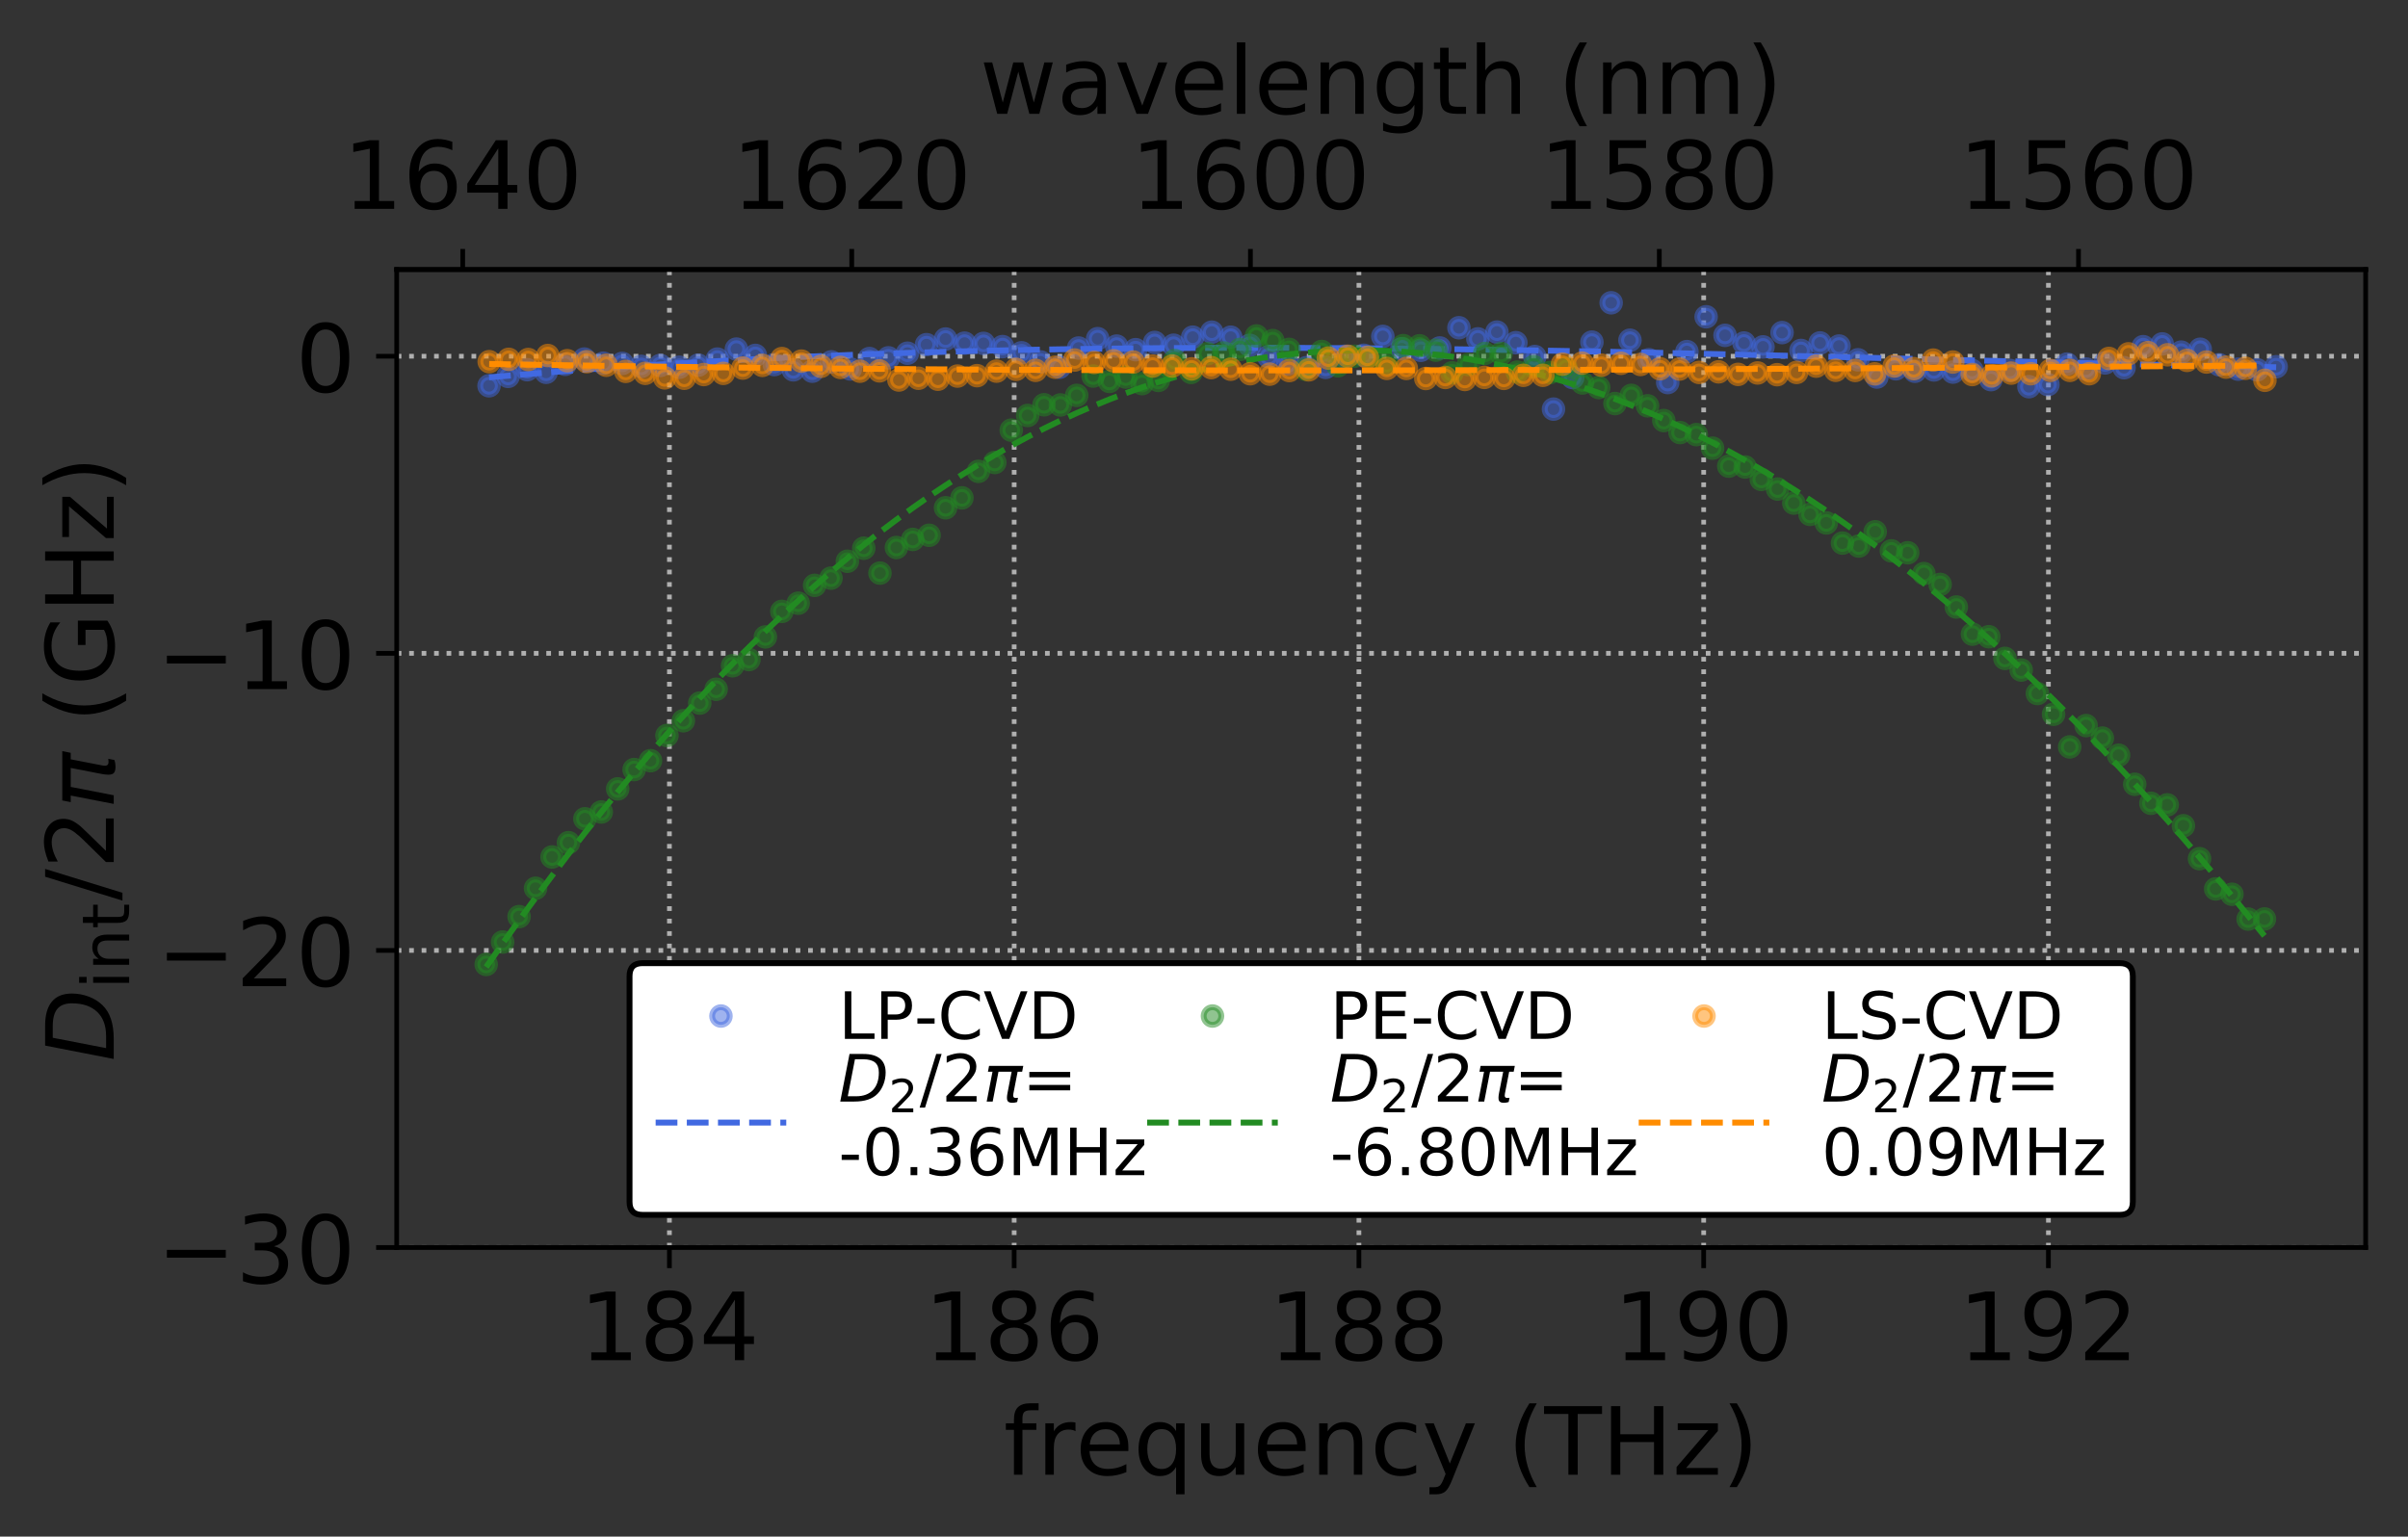 <?xml version="1.0" encoding="utf-8" standalone="no"?>
<!DOCTYPE svg PUBLIC "-//W3C//DTD SVG 1.1//EN"
  "http://www.w3.org/Graphics/SVG/1.1/DTD/svg11.dtd">
<!-- Created with matplotlib (https://matplotlib.org/) -->
<svg height="261.332pt" version="1.1" viewBox="0 0 409.452 261.332" width="409.452pt" xmlns="http://www.w3.org/2000/svg" xmlns:xlink="http://www.w3.org/1999/xlink">
 <rect x="0" y="0" width="409.452" height="261.332" fill="#333333" stroke="none"/>
 <defs>
  <style type="text/css">
*{stroke-linecap:butt;stroke-linejoin:round;}
  </style>
 </defs>
 <g id="figure_1">
  <g id="patch_1">
   <path d="M 0 261.332 
L 409.452 261.332 
L 409.452 0 
L 0 0 
z
" style="fill:none;"/>
  </g>
  <g id="axes_1">
   <g id="patch_2">
    <path d="M 67.453 212.162 
L 402.252 212.162 
L 402.252 45.843 
L 67.453 45.843 
z
" style="fill:none;"/>
   </g>
   <g id="axes_2">
    <g id="patch_3">
     <path d="M 67.453 45.843 
L 402.252 45.843 
L 402.252 45.843 
L 67.453 45.843 
z
" style="fill:#ffffff;"/>
    </g>
    <g id="matplotlib.axis_1">
     <g id="xtick_1">
      <g id="line2d_1">
       <path clip-path="url(#p65ede787ca)" d="M 353.423 45.843 
L 353.423 45.843 
" style="fill:none;stroke:#b0b0b0;stroke-dasharray:0.8,1.32;stroke-dashoffset:0;stroke-width:0.8;"/>
      </g>
      <g id="line2d_2">
       <defs>
        <path d="M 0 0 
L 0 -3.5 
" id="m1bff495de9" style="stroke:#000000;stroke-width:0.8;"/>
       </defs>
       <g>
        <use style="stroke:#000000;stroke-width:0.8;" x="353.423" xlink:href="#m1bff495de9" y="45.843"/>
       </g>
      </g>
      <g id="text_1">
       <!-- 1560 -->
       <defs>
        <path d="M 12.406 8.297 
L 28.516 8.297 
L 28.516 63.922 
L 10.984 60.406 
L 10.984 69.391 
L 28.422 72.906 
L 38.281 72.906 
L 38.281 8.297 
L 54.391 8.297 
L 54.391 0 
L 12.406 0 
z
" id="DejaVuSans-49"/>
        <path d="M 10.797 72.906 
L 49.516 72.906 
L 49.516 64.594 
L 19.828 64.594 
L 19.828 46.734 
Q 21.969 47.469 24.109 47.828 
Q 26.266 48.188 28.422 48.188 
Q 40.625 48.188 47.75 41.5 
Q 54.891 34.812 54.891 23.391 
Q 54.891 11.625 47.562 5.094 
Q 40.234 -1.422 26.906 -1.422 
Q 22.312 -1.422 17.547 -0.641 
Q 12.797 0.141 7.719 1.703 
L 7.719 11.625 
Q 12.109 9.234 16.797 8.062 
Q 21.484 6.891 26.703 6.891 
Q 35.156 6.891 40.078 11.328 
Q 45.016 15.766 45.016 23.391 
Q 45.016 31 40.078 35.438 
Q 35.156 39.891 26.703 39.891 
Q 22.75 39.891 18.812 39.016 
Q 14.891 38.141 10.797 36.281 
z
" id="DejaVuSans-53"/>
        <path d="M 33.016 40.375 
Q 26.375 40.375 22.484 35.828 
Q 18.609 31.297 18.609 23.391 
Q 18.609 15.531 22.484 10.953 
Q 26.375 6.391 33.016 6.391 
Q 39.656 6.391 43.531 10.953 
Q 47.406 15.531 47.406 23.391 
Q 47.406 31.297 43.531 35.828 
Q 39.656 40.375 33.016 40.375 
z
M 52.594 71.297 
L 52.594 62.312 
Q 48.875 64.062 45.094 64.984 
Q 41.312 65.922 37.594 65.922 
Q 27.828 65.922 22.672 59.328 
Q 17.531 52.734 16.797 39.406 
Q 19.672 43.656 24.016 45.922 
Q 28.375 48.188 33.594 48.188 
Q 44.578 48.188 50.953 41.516 
Q 57.328 34.859 57.328 23.391 
Q 57.328 12.156 50.688 5.359 
Q 44.047 -1.422 33.016 -1.422 
Q 20.359 -1.422 13.672 8.266 
Q 6.984 17.969 6.984 36.375 
Q 6.984 53.656 15.188 63.938 
Q 23.391 74.219 37.203 74.219 
Q 40.922 74.219 44.703 73.484 
Q 48.484 72.75 52.594 71.297 
z
" id="DejaVuSans-54"/>
        <path d="M 31.781 66.406 
Q 24.172 66.406 20.328 58.906 
Q 16.5 51.422 16.5 36.375 
Q 16.5 21.391 20.328 13.891 
Q 24.172 6.391 31.781 6.391 
Q 39.453 6.391 43.281 13.891 
Q 47.125 21.391 47.125 36.375 
Q 47.125 51.422 43.281 58.906 
Q 39.453 66.406 31.781 66.406 
z
M 31.781 74.219 
Q 44.047 74.219 50.516 64.516 
Q 56.984 54.828 56.984 36.375 
Q 56.984 17.969 50.516 8.266 
Q 44.047 -1.422 31.781 -1.422 
Q 19.531 -1.422 13.062 8.266 
Q 6.594 17.969 6.594 36.375 
Q 6.594 54.828 13.062 64.516 
Q 19.531 74.219 31.781 74.219 
z
" id="DejaVuSans-48"/>
       </defs>
       <g transform="translate(333.063 35.515)scale(0.16 -0.16)">
        <use xlink:href="#DejaVuSans-49"/>
        <use x="63.623" xlink:href="#DejaVuSans-53"/>
        <use x="127.246" xlink:href="#DejaVuSans-54"/>
        <use x="190.869" xlink:href="#DejaVuSans-48"/>
       </g>
      </g>
     </g>
     <g id="xtick_2">
      <g id="line2d_3">
       <path clip-path="url(#p65ede787ca)" d="M 282.143 45.843 
L 282.143 45.843 
" style="fill:none;stroke:#b0b0b0;stroke-dasharray:0.8,1.32;stroke-dashoffset:0;stroke-width:0.8;"/>
      </g>
      <g id="line2d_4">
       <g>
        <use style="stroke:#000000;stroke-width:0.8;" x="282.143" xlink:href="#m1bff495de9" y="45.843"/>
       </g>
      </g>
      <g id="text_2">
       <!-- 1580 -->
       <defs>
        <path d="M 31.781 34.625 
Q 24.75 34.625 20.719 30.859 
Q 16.703 27.094 16.703 20.516 
Q 16.703 13.922 20.719 10.156 
Q 24.75 6.391 31.781 6.391 
Q 38.812 6.391 42.859 10.172 
Q 46.922 13.969 46.922 20.516 
Q 46.922 27.094 42.891 30.859 
Q 38.875 34.625 31.781 34.625 
z
M 21.922 38.812 
Q 15.578 40.375 12.031 44.719 
Q 8.5 49.078 8.5 55.328 
Q 8.5 64.062 14.719 69.141 
Q 20.953 74.219 31.781 74.219 
Q 42.672 74.219 48.875 69.141 
Q 55.078 64.062 55.078 55.328 
Q 55.078 49.078 51.531 44.719 
Q 48 40.375 41.703 38.812 
Q 48.828 37.156 52.797 32.312 
Q 56.781 27.484 56.781 20.516 
Q 56.781 9.906 50.312 4.234 
Q 43.844 -1.422 31.781 -1.422 
Q 19.734 -1.422 13.25 4.234 
Q 6.781 9.906 6.781 20.516 
Q 6.781 27.484 10.781 32.312 
Q 14.797 37.156 21.922 38.812 
z
M 18.312 54.391 
Q 18.312 48.734 21.844 45.562 
Q 25.391 42.391 31.781 42.391 
Q 38.141 42.391 41.719 45.562 
Q 45.312 48.734 45.312 54.391 
Q 45.312 60.062 41.719 63.234 
Q 38.141 66.406 31.781 66.406 
Q 25.391 66.406 21.844 63.234 
Q 18.312 60.062 18.312 54.391 
z
" id="DejaVuSans-56"/>
       </defs>
       <g transform="translate(261.783 35.515)scale(0.16 -0.16)">
        <use xlink:href="#DejaVuSans-49"/>
        <use x="63.623" xlink:href="#DejaVuSans-53"/>
        <use x="127.246" xlink:href="#DejaVuSans-56"/>
        <use x="190.869" xlink:href="#DejaVuSans-48"/>
       </g>
      </g>
     </g>
     <g id="xtick_3">
      <g id="line2d_5">
       <path clip-path="url(#p65ede787ca)" d="M 212.621 45.843 
L 212.621 45.843 
" style="fill:none;stroke:#b0b0b0;stroke-dasharray:0.8,1.32;stroke-dashoffset:0;stroke-width:0.8;"/>
      </g>
      <g id="line2d_6">
       <g>
        <use style="stroke:#000000;stroke-width:0.8;" x="212.621" xlink:href="#m1bff495de9" y="45.843"/>
       </g>
      </g>
      <g id="text_3">
       <!-- 1600 -->
       <g transform="translate(192.261 35.515)scale(0.16 -0.16)">
        <use xlink:href="#DejaVuSans-49"/>
        <use x="63.623" xlink:href="#DejaVuSans-54"/>
        <use x="127.246" xlink:href="#DejaVuSans-48"/>
        <use x="190.869" xlink:href="#DejaVuSans-48"/>
       </g>
      </g>
     </g>
     <g id="xtick_4">
      <g id="line2d_7">
       <path clip-path="url(#p65ede787ca)" d="M 144.829 45.843 
L 144.829 45.843 
" style="fill:none;stroke:#b0b0b0;stroke-dasharray:0.8,1.32;stroke-dashoffset:0;stroke-width:0.8;"/>
      </g>
      <g id="line2d_8">
       <g>
        <use style="stroke:#000000;stroke-width:0.8;" x="144.829" xlink:href="#m1bff495de9" y="45.843"/>
       </g>
      </g>
      <g id="text_4">
       <!-- 1620 -->
       <defs>
        <path d="M 19.188 8.297 
L 53.609 8.297 
L 53.609 0 
L 7.328 0 
L 7.328 8.297 
Q 12.938 14.109 22.625 23.891 
Q 32.328 33.688 34.812 36.531 
Q 39.547 41.844 41.422 45.531 
Q 43.312 49.219 43.312 52.781 
Q 43.312 58.594 39.234 62.25 
Q 35.156 65.922 28.609 65.922 
Q 23.969 65.922 18.812 64.312 
Q 13.672 62.703 7.812 59.422 
L 7.812 69.391 
Q 13.766 71.781 18.938 73 
Q 24.125 74.219 28.422 74.219 
Q 39.75 74.219 46.484 68.547 
Q 53.219 62.891 53.219 53.422 
Q 53.219 48.922 51.531 44.891 
Q 49.859 40.875 45.406 35.406 
Q 44.188 33.984 37.641 27.219 
Q 31.109 20.453 19.188 8.297 
z
" id="DejaVuSans-50"/>
       </defs>
       <g transform="translate(124.469 35.515)scale(0.16 -0.16)">
        <use xlink:href="#DejaVuSans-49"/>
        <use x="63.623" xlink:href="#DejaVuSans-54"/>
        <use x="127.246" xlink:href="#DejaVuSans-50"/>
        <use x="190.869" xlink:href="#DejaVuSans-48"/>
       </g>
      </g>
     </g>
     <g id="xtick_5">
      <g id="line2d_9">
       <path clip-path="url(#p65ede787ca)" d="M 78.678 45.843 
L 78.678 45.843 
" style="fill:none;stroke:#b0b0b0;stroke-dasharray:0.8,1.32;stroke-dashoffset:0;stroke-width:0.8;"/>
      </g>
      <g id="line2d_10">
       <g>
        <use style="stroke:#000000;stroke-width:0.8;" x="78.678" xlink:href="#m1bff495de9" y="45.843"/>
       </g>
      </g>
      <g id="text_5">
       <!-- 1640 -->
       <defs>
        <path d="M 37.797 64.312 
L 12.891 25.391 
L 37.797 25.391 
z
M 35.203 72.906 
L 47.609 72.906 
L 47.609 25.391 
L 58.016 25.391 
L 58.016 17.188 
L 47.609 17.188 
L 47.609 0 
L 37.797 0 
L 37.797 17.188 
L 4.891 17.188 
L 4.891 26.703 
z
" id="DejaVuSans-52"/>
       </defs>
       <g transform="translate(58.318 35.515)scale(0.16 -0.16)">
        <use xlink:href="#DejaVuSans-49"/>
        <use x="63.623" xlink:href="#DejaVuSans-54"/>
        <use x="127.246" xlink:href="#DejaVuSans-52"/>
        <use x="190.869" xlink:href="#DejaVuSans-48"/>
       </g>
      </g>
     </g>
     <g id="text_6">
      <!-- wavelength (nm) -->
      <defs>
       <path d="M 4.203 54.688 
L 13.188 54.688 
L 24.422 12.016 
L 35.594 54.688 
L 46.188 54.688 
L 57.422 12.016 
L 68.609 54.688 
L 77.594 54.688 
L 63.281 0 
L 52.688 0 
L 40.922 44.828 
L 29.109 0 
L 18.5 0 
z
" id="DejaVuSans-119"/>
       <path d="M 34.281 27.484 
Q 23.391 27.484 19.188 25 
Q 14.984 22.516 14.984 16.5 
Q 14.984 11.719 18.141 8.906 
Q 21.297 6.109 26.703 6.109 
Q 34.188 6.109 38.703 11.406 
Q 43.219 16.703 43.219 25.484 
L 43.219 27.484 
z
M 52.203 31.203 
L 52.203 0 
L 43.219 0 
L 43.219 8.297 
Q 40.141 3.328 35.547 0.953 
Q 30.953 -1.422 24.312 -1.422 
Q 15.922 -1.422 10.953 3.297 
Q 6 8.016 6 15.922 
Q 6 25.141 12.172 29.828 
Q 18.359 34.516 30.609 34.516 
L 43.219 34.516 
L 43.219 35.406 
Q 43.219 41.609 39.141 45 
Q 35.062 48.391 27.688 48.391 
Q 23 48.391 18.547 47.266 
Q 14.109 46.141 10.016 43.891 
L 10.016 52.203 
Q 14.938 54.109 19.578 55.047 
Q 24.219 56 28.609 56 
Q 40.484 56 46.344 49.844 
Q 52.203 43.703 52.203 31.203 
z
" id="DejaVuSans-97"/>
       <path d="M 2.984 54.688 
L 12.5 54.688 
L 29.594 8.797 
L 46.688 54.688 
L 56.203 54.688 
L 35.688 0 
L 23.484 0 
z
" id="DejaVuSans-118"/>
       <path d="M 56.203 29.594 
L 56.203 25.203 
L 14.891 25.203 
Q 15.484 15.922 20.484 11.062 
Q 25.484 6.203 34.422 6.203 
Q 39.594 6.203 44.453 7.469 
Q 49.312 8.734 54.109 11.281 
L 54.109 2.781 
Q 49.266 0.734 44.188 -0.344 
Q 39.109 -1.422 33.891 -1.422 
Q 20.797 -1.422 13.156 6.188 
Q 5.516 13.812 5.516 26.812 
Q 5.516 40.234 12.766 48.109 
Q 20.016 56 32.328 56 
Q 43.359 56 49.781 48.891 
Q 56.203 41.797 56.203 29.594 
z
M 47.219 32.234 
Q 47.125 39.594 43.094 43.984 
Q 39.062 48.391 32.422 48.391 
Q 24.906 48.391 20.391 44.141 
Q 15.875 39.891 15.188 32.172 
z
" id="DejaVuSans-101"/>
       <path d="M 9.422 75.984 
L 18.406 75.984 
L 18.406 0 
L 9.422 0 
z
" id="DejaVuSans-108"/>
       <path d="M 54.891 33.016 
L 54.891 0 
L 45.906 0 
L 45.906 32.719 
Q 45.906 40.484 42.875 44.328 
Q 39.844 48.188 33.797 48.188 
Q 26.516 48.188 22.312 43.547 
Q 18.109 38.922 18.109 30.906 
L 18.109 0 
L 9.078 0 
L 9.078 54.688 
L 18.109 54.688 
L 18.109 46.188 
Q 21.344 51.125 25.703 53.562 
Q 30.078 56 35.797 56 
Q 45.219 56 50.047 50.172 
Q 54.891 44.344 54.891 33.016 
z
" id="DejaVuSans-110"/>
       <path d="M 45.406 27.984 
Q 45.406 37.75 41.375 43.109 
Q 37.359 48.484 30.078 48.484 
Q 22.859 48.484 18.828 43.109 
Q 14.797 37.75 14.797 27.984 
Q 14.797 18.266 18.828 12.891 
Q 22.859 7.516 30.078 7.516 
Q 37.359 7.516 41.375 12.891 
Q 45.406 18.266 45.406 27.984 
z
M 54.391 6.781 
Q 54.391 -7.172 48.188 -13.984 
Q 42 -20.797 29.203 -20.797 
Q 24.469 -20.797 20.266 -20.094 
Q 16.062 -19.391 12.109 -17.922 
L 12.109 -9.188 
Q 16.062 -11.328 19.922 -12.344 
Q 23.781 -13.375 27.781 -13.375 
Q 36.625 -13.375 41.016 -8.766 
Q 45.406 -4.156 45.406 5.172 
L 45.406 9.625 
Q 42.625 4.781 38.281 2.391 
Q 33.938 0 27.875 0 
Q 17.828 0 11.672 7.656 
Q 5.516 15.328 5.516 27.984 
Q 5.516 40.672 11.672 48.328 
Q 17.828 56 27.875 56 
Q 33.938 56 38.281 53.609 
Q 42.625 51.219 45.406 46.391 
L 45.406 54.688 
L 54.391 54.688 
z
" id="DejaVuSans-103"/>
       <path d="M 18.312 70.219 
L 18.312 54.688 
L 36.812 54.688 
L 36.812 47.703 
L 18.312 47.703 
L 18.312 18.016 
Q 18.312 11.328 20.141 9.422 
Q 21.969 7.516 27.594 7.516 
L 36.812 7.516 
L 36.812 0 
L 27.594 0 
Q 17.188 0 13.234 3.875 
Q 9.281 7.766 9.281 18.016 
L 9.281 47.703 
L 2.688 47.703 
L 2.688 54.688 
L 9.281 54.688 
L 9.281 70.219 
z
" id="DejaVuSans-116"/>
       <path d="M 54.891 33.016 
L 54.891 0 
L 45.906 0 
L 45.906 32.719 
Q 45.906 40.484 42.875 44.328 
Q 39.844 48.188 33.797 48.188 
Q 26.516 48.188 22.312 43.547 
Q 18.109 38.922 18.109 30.906 
L 18.109 0 
L 9.078 0 
L 9.078 75.984 
L 18.109 75.984 
L 18.109 46.188 
Q 21.344 51.125 25.703 53.562 
Q 30.078 56 35.797 56 
Q 45.219 56 50.047 50.172 
Q 54.891 44.344 54.891 33.016 
z
" id="DejaVuSans-104"/>
       <path id="DejaVuSans-32"/>
       <path d="M 31 75.875 
Q 24.469 64.656 21.281 53.656 
Q 18.109 42.672 18.109 31.391 
Q 18.109 20.125 21.312 9.062 
Q 24.516 -2 31 -13.188 
L 23.188 -13.188 
Q 15.875 -1.703 12.234 9.375 
Q 8.594 20.453 8.594 31.391 
Q 8.594 42.281 12.203 53.312 
Q 15.828 64.359 23.188 75.875 
z
" id="DejaVuSans-40"/>
       <path d="M 52 44.188 
Q 55.375 50.25 60.062 53.125 
Q 64.75 56 71.094 56 
Q 79.641 56 84.281 50.016 
Q 88.922 44.047 88.922 33.016 
L 88.922 0 
L 79.891 0 
L 79.891 32.719 
Q 79.891 40.578 77.094 44.375 
Q 74.312 48.188 68.609 48.188 
Q 61.625 48.188 57.562 43.547 
Q 53.516 38.922 53.516 30.906 
L 53.516 0 
L 44.484 0 
L 44.484 32.719 
Q 44.484 40.625 41.703 44.406 
Q 38.922 48.188 33.109 48.188 
Q 26.219 48.188 22.156 43.531 
Q 18.109 38.875 18.109 30.906 
L 18.109 0 
L 9.078 0 
L 9.078 54.688 
L 18.109 54.688 
L 18.109 46.188 
Q 21.188 51.219 25.484 53.609 
Q 29.781 56 35.688 56 
Q 41.656 56 45.828 52.969 
Q 50 49.953 52 44.188 
z
" id="DejaVuSans-109"/>
       <path d="M 8.016 75.875 
L 15.828 75.875 
Q 23.141 64.359 26.781 53.312 
Q 30.422 42.281 30.422 31.391 
Q 30.422 20.453 26.781 9.375 
Q 23.141 -1.703 15.828 -13.188 
L 8.016 -13.188 
Q 14.5 -2 17.703 9.062 
Q 20.906 20.125 20.906 31.391 
Q 20.906 42.672 17.703 53.656 
Q 14.5 64.656 8.016 75.875 
z
" id="DejaVuSans-41"/>
      </defs>
      <g transform="translate(166.602 19.358)scale(0.16 -0.16)">
       <use xlink:href="#DejaVuSans-119"/>
       <use x="81.787" xlink:href="#DejaVuSans-97"/>
       <use x="143.066" xlink:href="#DejaVuSans-118"/>
       <use x="202.246" xlink:href="#DejaVuSans-101"/>
       <use x="263.77" xlink:href="#DejaVuSans-108"/>
       <use x="291.553" xlink:href="#DejaVuSans-101"/>
       <use x="353.076" xlink:href="#DejaVuSans-110"/>
       <use x="416.455" xlink:href="#DejaVuSans-103"/>
       <use x="479.932" xlink:href="#DejaVuSans-116"/>
       <use x="519.141" xlink:href="#DejaVuSans-104"/>
       <use x="582.52" xlink:href="#DejaVuSans-32"/>
       <use x="614.307" xlink:href="#DejaVuSans-40"/>
       <use x="653.32" xlink:href="#DejaVuSans-110"/>
       <use x="716.699" xlink:href="#DejaVuSans-109"/>
       <use x="814.111" xlink:href="#DejaVuSans-41"/>
      </g>
     </g>
    </g>
    <g id="matplotlib.axis_2"/>
    <g id="patch_4">
     <path d="M 402.252 45.843 
L 67.453 45.843 
" style="fill:none;stroke:#000000;stroke-linecap:square;stroke-linejoin:miter;stroke-width:0.8;"/>
    </g>
   </g>
   <g id="matplotlib.axis_3">
    <g id="xtick_6">
     <g id="line2d_11">
      <path clip-path="url(#pe7dfe85761)" d="M 113.826 212.162 
L 113.826 45.843 
" style="fill:none;stroke:#b0b0b0;stroke-dasharray:0.8,1.32;stroke-dashoffset:0;stroke-width:0.8;"/>
     </g>
     <g id="line2d_12">
      <defs>
       <path d="M 0 0 
L 0 3.5 
" id="mc27ad3cbb1" style="stroke:#000000;stroke-width:0.8;"/>
      </defs>
      <g>
       <use style="stroke:#000000;stroke-width:0.8;" x="113.826" xlink:href="#mc27ad3cbb1" y="212.162"/>
      </g>
     </g>
     <g id="text_7">
      <!-- 184 -->
      <g transform="translate(98.556 231.32)scale(0.16 -0.16)">
       <use xlink:href="#DejaVuSans-49"/>
       <use x="63.623" xlink:href="#DejaVuSans-56"/>
       <use x="127.246" xlink:href="#DejaVuSans-52"/>
      </g>
     </g>
    </g>
    <g id="xtick_7">
     <g id="line2d_13">
      <path clip-path="url(#pe7dfe85761)" d="M 172.447 212.162 
L 172.447 45.843 
" style="fill:none;stroke:#b0b0b0;stroke-dasharray:0.8,1.32;stroke-dashoffset:0;stroke-width:0.8;"/>
     </g>
     <g id="line2d_14">
      <g>
       <use style="stroke:#000000;stroke-width:0.8;" x="172.447" xlink:href="#mc27ad3cbb1" y="212.162"/>
      </g>
     </g>
     <g id="text_8">
      <!-- 186 -->
      <g transform="translate(157.177 231.32)scale(0.16 -0.16)">
       <use xlink:href="#DejaVuSans-49"/>
       <use x="63.623" xlink:href="#DejaVuSans-56"/>
       <use x="127.246" xlink:href="#DejaVuSans-54"/>
      </g>
     </g>
    </g>
    <g id="xtick_8">
     <g id="line2d_15">
      <path clip-path="url(#pe7dfe85761)" d="M 231.068 212.162 
L 231.068 45.843 
" style="fill:none;stroke:#b0b0b0;stroke-dasharray:0.8,1.32;stroke-dashoffset:0;stroke-width:0.8;"/>
     </g>
     <g id="line2d_16">
      <g>
       <use style="stroke:#000000;stroke-width:0.8;" x="231.068" xlink:href="#mc27ad3cbb1" y="212.162"/>
      </g>
     </g>
     <g id="text_9">
      <!-- 188 -->
      <g transform="translate(215.798 231.32)scale(0.16 -0.16)">
       <use xlink:href="#DejaVuSans-49"/>
       <use x="63.623" xlink:href="#DejaVuSans-56"/>
       <use x="127.246" xlink:href="#DejaVuSans-56"/>
      </g>
     </g>
    </g>
    <g id="xtick_9">
     <g id="line2d_17">
      <path clip-path="url(#pe7dfe85761)" d="M 289.689 212.162 
L 289.689 45.843 
" style="fill:none;stroke:#b0b0b0;stroke-dasharray:0.8,1.32;stroke-dashoffset:0;stroke-width:0.8;"/>
     </g>
     <g id="line2d_18">
      <g>
       <use style="stroke:#000000;stroke-width:0.8;" x="289.689" xlink:href="#mc27ad3cbb1" y="212.162"/>
      </g>
     </g>
     <g id="text_10">
      <!-- 190 -->
      <defs>
       <path d="M 10.984 1.516 
L 10.984 10.5 
Q 14.703 8.734 18.5 7.812 
Q 22.312 6.891 25.984 6.891 
Q 35.75 6.891 40.891 13.453 
Q 46.047 20.016 46.781 33.406 
Q 43.953 29.203 39.594 26.953 
Q 35.25 24.703 29.984 24.703 
Q 19.047 24.703 12.672 31.312 
Q 6.297 37.938 6.297 49.422 
Q 6.297 60.641 12.938 67.422 
Q 19.578 74.219 30.609 74.219 
Q 43.266 74.219 49.922 64.516 
Q 56.594 54.828 56.594 36.375 
Q 56.594 19.141 48.406 8.859 
Q 40.234 -1.422 26.422 -1.422 
Q 22.703 -1.422 18.891 -0.688 
Q 15.094 0.047 10.984 1.516 
z
M 30.609 32.422 
Q 37.25 32.422 41.125 36.953 
Q 45.016 41.5 45.016 49.422 
Q 45.016 57.281 41.125 61.844 
Q 37.25 66.406 30.609 66.406 
Q 23.969 66.406 20.094 61.844 
Q 16.219 57.281 16.219 49.422 
Q 16.219 41.5 20.094 36.953 
Q 23.969 32.422 30.609 32.422 
z
" id="DejaVuSans-57"/>
      </defs>
      <g transform="translate(274.419 231.32)scale(0.16 -0.16)">
       <use xlink:href="#DejaVuSans-49"/>
       <use x="63.623" xlink:href="#DejaVuSans-57"/>
       <use x="127.246" xlink:href="#DejaVuSans-48"/>
      </g>
     </g>
    </g>
    <g id="xtick_10">
     <g id="line2d_19">
      <path clip-path="url(#pe7dfe85761)" d="M 348.31 212.162 
L 348.31 45.843 
" style="fill:none;stroke:#b0b0b0;stroke-dasharray:0.8,1.32;stroke-dashoffset:0;stroke-width:0.8;"/>
     </g>
     <g id="line2d_20">
      <g>
       <use style="stroke:#000000;stroke-width:0.8;" x="348.31" xlink:href="#mc27ad3cbb1" y="212.162"/>
      </g>
     </g>
     <g id="text_11">
      <!-- 192 -->
      <g transform="translate(333.04 231.32)scale(0.16 -0.16)">
       <use xlink:href="#DejaVuSans-49"/>
       <use x="63.623" xlink:href="#DejaVuSans-57"/>
       <use x="127.246" xlink:href="#DejaVuSans-50"/>
      </g>
     </g>
    </g>
    <g id="text_12">
     <!-- frequency (THz) -->
     <defs>
      <path d="M 37.109 75.984 
L 37.109 68.5 
L 28.516 68.5 
Q 23.688 68.5 21.797 66.547 
Q 19.922 64.594 19.922 59.516 
L 19.922 54.688 
L 34.719 54.688 
L 34.719 47.703 
L 19.922 47.703 
L 19.922 0 
L 10.891 0 
L 10.891 47.703 
L 2.297 47.703 
L 2.297 54.688 
L 10.891 54.688 
L 10.891 58.5 
Q 10.891 67.625 15.141 71.797 
Q 19.391 75.984 28.609 75.984 
z
" id="DejaVuSans-102"/>
      <path d="M 41.109 46.297 
Q 39.594 47.172 37.812 47.578 
Q 36.031 48 33.891 48 
Q 26.266 48 22.188 43.047 
Q 18.109 38.094 18.109 28.812 
L 18.109 0 
L 9.078 0 
L 9.078 54.688 
L 18.109 54.688 
L 18.109 46.188 
Q 20.953 51.172 25.484 53.578 
Q 30.031 56 36.531 56 
Q 37.453 56 38.578 55.875 
Q 39.703 55.766 41.062 55.516 
z
" id="DejaVuSans-114"/>
      <path d="M 14.797 27.297 
Q 14.797 17.391 18.875 11.75 
Q 22.953 6.109 30.078 6.109 
Q 37.203 6.109 41.297 11.75 
Q 45.406 17.391 45.406 27.297 
Q 45.406 37.203 41.297 42.844 
Q 37.203 48.484 30.078 48.484 
Q 22.953 48.484 18.875 42.844 
Q 14.797 37.203 14.797 27.297 
z
M 45.406 8.203 
Q 42.578 3.328 38.25 0.953 
Q 33.938 -1.422 27.875 -1.422 
Q 17.969 -1.422 11.734 6.484 
Q 5.516 14.406 5.516 27.297 
Q 5.516 40.188 11.734 48.094 
Q 17.969 56 27.875 56 
Q 33.938 56 38.25 53.625 
Q 42.578 51.266 45.406 46.391 
L 45.406 54.688 
L 54.391 54.688 
L 54.391 -20.797 
L 45.406 -20.797 
z
" id="DejaVuSans-113"/>
      <path d="M 8.5 21.578 
L 8.5 54.688 
L 17.484 54.688 
L 17.484 21.922 
Q 17.484 14.156 20.5 10.266 
Q 23.531 6.391 29.594 6.391 
Q 36.859 6.391 41.078 11.031 
Q 45.312 15.672 45.312 23.688 
L 45.312 54.688 
L 54.297 54.688 
L 54.297 0 
L 45.312 0 
L 45.312 8.406 
Q 42.047 3.422 37.719 1 
Q 33.406 -1.422 27.688 -1.422 
Q 18.266 -1.422 13.375 4.438 
Q 8.5 10.297 8.5 21.578 
z
M 31.109 56 
z
" id="DejaVuSans-117"/>
      <path d="M 48.781 52.594 
L 48.781 44.188 
Q 44.969 46.297 41.141 47.344 
Q 37.312 48.391 33.406 48.391 
Q 24.656 48.391 19.812 42.844 
Q 14.984 37.312 14.984 27.297 
Q 14.984 17.281 19.812 11.734 
Q 24.656 6.203 33.406 6.203 
Q 37.312 6.203 41.141 7.25 
Q 44.969 8.297 48.781 10.406 
L 48.781 2.094 
Q 45.016 0.344 40.984 -0.531 
Q 36.969 -1.422 32.422 -1.422 
Q 20.062 -1.422 12.781 6.344 
Q 5.516 14.109 5.516 27.297 
Q 5.516 40.672 12.859 48.328 
Q 20.219 56 33.016 56 
Q 37.156 56 41.109 55.141 
Q 45.062 54.297 48.781 52.594 
z
" id="DejaVuSans-99"/>
      <path d="M 32.172 -5.078 
Q 28.375 -14.844 24.75 -17.812 
Q 21.141 -20.797 15.094 -20.797 
L 7.906 -20.797 
L 7.906 -13.281 
L 13.188 -13.281 
Q 16.891 -13.281 18.938 -11.516 
Q 21 -9.766 23.484 -3.219 
L 25.094 0.875 
L 2.984 54.688 
L 12.5 54.688 
L 29.594 11.922 
L 46.688 54.688 
L 56.203 54.688 
z
" id="DejaVuSans-121"/>
      <path d="M -0.297 72.906 
L 61.375 72.906 
L 61.375 64.594 
L 35.5 64.594 
L 35.5 0 
L 25.594 0 
L 25.594 64.594 
L -0.297 64.594 
z
" id="DejaVuSans-84"/>
      <path d="M 9.812 72.906 
L 19.672 72.906 
L 19.672 43.016 
L 55.516 43.016 
L 55.516 72.906 
L 65.375 72.906 
L 65.375 0 
L 55.516 0 
L 55.516 34.719 
L 19.672 34.719 
L 19.672 0 
L 9.812 0 
z
" id="DejaVuSans-72"/>
      <path d="M 5.516 54.688 
L 48.188 54.688 
L 48.188 46.484 
L 14.406 7.172 
L 48.188 7.172 
L 48.188 0 
L 4.297 0 
L 4.297 8.203 
L 38.094 47.516 
L 5.516 47.516 
z
" id="DejaVuSans-122"/>
     </defs>
     <g transform="translate(170.666 250.805)scale(0.16 -0.16)">
      <use xlink:href="#DejaVuSans-102"/>
      <use x="35.205" xlink:href="#DejaVuSans-114"/>
      <use x="76.287" xlink:href="#DejaVuSans-101"/>
      <use x="137.811" xlink:href="#DejaVuSans-113"/>
      <use x="201.287" xlink:href="#DejaVuSans-117"/>
      <use x="264.666" xlink:href="#DejaVuSans-101"/>
      <use x="326.189" xlink:href="#DejaVuSans-110"/>
      <use x="389.568" xlink:href="#DejaVuSans-99"/>
      <use x="444.549" xlink:href="#DejaVuSans-121"/>
      <use x="503.729" xlink:href="#DejaVuSans-32"/>
      <use x="535.516" xlink:href="#DejaVuSans-40"/>
      <use x="574.529" xlink:href="#DejaVuSans-84"/>
      <use x="635.613" xlink:href="#DejaVuSans-72"/>
      <use x="710.809" xlink:href="#DejaVuSans-122"/>
      <use x="763.299" xlink:href="#DejaVuSans-41"/>
     </g>
    </g>
   </g>
   <g id="matplotlib.axis_4">
    <g id="ytick_1">
     <g id="line2d_21">
      <path clip-path="url(#pe7dfe85761)" d="M 67.453 212.162 
L 402.252 212.162 
" style="fill:none;stroke:#b0b0b0;stroke-dasharray:0.8,1.32;stroke-dashoffset:0;stroke-width:0.8;"/>
     </g>
     <g id="line2d_22">
      <defs>
       <path d="M 0 0 
L -3.5 0 
" id="m641a9187da" style="stroke:#000000;stroke-width:0.8;"/>
      </defs>
      <g>
       <use style="stroke:#000000;stroke-width:0.8;" x="67.453" xlink:href="#m641a9187da" y="212.162"/>
      </g>
     </g>
     <g id="text_13">
      <!-- −30 -->
      <defs>
       <path d="M 10.594 35.5 
L 73.188 35.5 
L 73.188 27.203 
L 10.594 27.203 
z
" id="DejaVuSans-8722"/>
       <path d="M 40.578 39.312 
Q 47.656 37.797 51.625 33 
Q 55.609 28.219 55.609 21.188 
Q 55.609 10.406 48.188 4.484 
Q 40.766 -1.422 27.094 -1.422 
Q 22.516 -1.422 17.656 -0.516 
Q 12.797 0.391 7.625 2.203 
L 7.625 11.719 
Q 11.719 9.328 16.594 8.109 
Q 21.484 6.891 26.812 6.891 
Q 36.078 6.891 40.938 10.547 
Q 45.797 14.203 45.797 21.188 
Q 45.797 27.641 41.281 31.266 
Q 36.766 34.906 28.719 34.906 
L 20.219 34.906 
L 20.219 43.016 
L 29.109 43.016 
Q 36.375 43.016 40.234 45.922 
Q 44.094 48.828 44.094 54.297 
Q 44.094 59.906 40.109 62.906 
Q 36.141 65.922 28.719 65.922 
Q 24.656 65.922 20.016 65.031 
Q 15.375 64.156 9.812 62.312 
L 9.812 71.094 
Q 15.438 72.656 20.344 73.438 
Q 25.25 74.219 29.594 74.219 
Q 40.828 74.219 47.359 69.109 
Q 53.906 64.016 53.906 55.328 
Q 53.906 49.266 50.438 45.094 
Q 46.969 40.922 40.578 39.312 
z
" id="DejaVuSans-51"/>
      </defs>
      <g transform="translate(26.685 218.241)scale(0.16 -0.16)">
       <use xlink:href="#DejaVuSans-8722"/>
       <use x="83.789" xlink:href="#DejaVuSans-51"/>
       <use x="147.412" xlink:href="#DejaVuSans-48"/>
      </g>
     </g>
    </g>
    <g id="ytick_2">
     <g id="line2d_23">
      <path clip-path="url(#pe7dfe85761)" d="M 67.453 161.636 
L 402.252 161.636 
" style="fill:none;stroke:#b0b0b0;stroke-dasharray:0.8,1.32;stroke-dashoffset:0;stroke-width:0.8;"/>
     </g>
     <g id="line2d_24">
      <g>
       <use style="stroke:#000000;stroke-width:0.8;" x="67.453" xlink:href="#m641a9187da" y="161.636"/>
      </g>
     </g>
     <g id="text_14">
      <!-- −20 -->
      <g transform="translate(26.685 167.715)scale(0.16 -0.16)">
       <use xlink:href="#DejaVuSans-8722"/>
       <use x="83.789" xlink:href="#DejaVuSans-50"/>
       <use x="147.412" xlink:href="#DejaVuSans-48"/>
      </g>
     </g>
    </g>
    <g id="ytick_3">
     <g id="line2d_25">
      <path clip-path="url(#pe7dfe85761)" d="M 67.453 111.11 
L 402.252 111.11 
" style="fill:none;stroke:#b0b0b0;stroke-dasharray:0.8,1.32;stroke-dashoffset:0;stroke-width:0.8;"/>
     </g>
     <g id="line2d_26">
      <g>
       <use style="stroke:#000000;stroke-width:0.8;" x="67.453" xlink:href="#m641a9187da" y="111.11"/>
      </g>
     </g>
     <g id="text_15">
      <!-- −10 -->
      <g transform="translate(26.685 117.189)scale(0.16 -0.16)">
       <use xlink:href="#DejaVuSans-8722"/>
       <use x="83.789" xlink:href="#DejaVuSans-49"/>
       <use x="147.412" xlink:href="#DejaVuSans-48"/>
      </g>
     </g>
    </g>
    <g id="ytick_4">
     <g id="line2d_27">
      <path clip-path="url(#pe7dfe85761)" d="M 67.453 60.584 
L 402.252 60.584 
" style="fill:none;stroke:#b0b0b0;stroke-dasharray:0.8,1.32;stroke-dashoffset:0;stroke-width:0.8;"/>
     </g>
     <g id="line2d_28">
      <g>
       <use style="stroke:#000000;stroke-width:0.8;" x="67.453" xlink:href="#m641a9187da" y="60.584"/>
      </g>
     </g>
     <g id="text_16">
      <!-- 0 -->
      <g transform="translate(50.273 66.662)scale(0.16 -0.16)">
       <use xlink:href="#DejaVuSans-48"/>
      </g>
     </g>
    </g>
    <g id="text_17">
     <!-- $D_\mathrm{int}/{2\pi}$ (GHz) -->
     <defs>
      <path d="M 16.891 72.906 
L 38.094 72.906 
Q 54.984 72.906 63.594 65.75 
Q 72.219 58.594 72.219 44.484 
Q 72.219 35.156 68.938 26.531 
Q 65.672 17.922 59.906 12.016 
Q 54.109 5.953 45.172 2.969 
Q 36.234 0 24.031 0 
L 2.688 0 
z
M 25.203 64.797 
L 14.203 8.109 
L 27.094 8.109 
Q 43.656 8.109 52.734 17.625 
Q 61.812 27.156 61.812 44.484 
Q 61.812 54.984 55.953 59.891 
Q 50.094 64.797 37.594 64.797 
z
" id="DejaVuSans-Oblique-68"/>
      <path d="M 9.422 54.688 
L 18.406 54.688 
L 18.406 0 
L 9.422 0 
z
M 9.422 75.984 
L 18.406 75.984 
L 18.406 64.594 
L 9.422 64.594 
z
" id="DejaVuSans-105"/>
      <path d="M 25.391 72.906 
L 33.688 72.906 
L 8.297 -9.281 
L 0 -9.281 
z
" id="DejaVuSans-47"/>
      <path d="M 9.125 54.688 
L 61.531 54.688 
L 59.766 45.703 
L 52.875 45.703 
L 46.344 12.109 
Q 45.656 8.594 46.578 7.031 
Q 47.469 5.516 50.141 5.516 
Q 50.875 5.516 51.953 5.672 
Q 53.078 5.766 53.422 5.812 
L 52.156 -0.688 
Q 50.344 -1.312 48.484 -1.609 
Q 46.578 -1.906 44.781 -1.906 
Q 38.922 -1.906 37.312 1.266 
Q 35.688 4.5 37.359 13.094 
L 43.703 45.703 
L 23.531 45.703 
L 14.656 0 
L 5.469 0 
L 14.359 45.703 
L 7.375 45.703 
z
" id="DejaVuSans-Oblique-960"/>
      <path d="M 59.516 10.406 
L 59.516 29.984 
L 43.406 29.984 
L 43.406 38.094 
L 69.281 38.094 
L 69.281 6.781 
Q 63.578 2.734 56.688 0.656 
Q 49.812 -1.422 42 -1.422 
Q 24.906 -1.422 15.25 8.562 
Q 5.609 18.562 5.609 36.375 
Q 5.609 54.25 15.25 64.234 
Q 24.906 74.219 42 74.219 
Q 49.125 74.219 55.547 72.453 
Q 61.969 70.703 67.391 67.281 
L 67.391 56.781 
Q 61.922 61.422 55.766 63.766 
Q 49.609 66.109 42.828 66.109 
Q 29.438 66.109 22.719 58.641 
Q 16.016 51.172 16.016 36.375 
Q 16.016 21.625 22.719 14.156 
Q 29.438 6.688 42.828 6.688 
Q 48.047 6.688 52.141 7.594 
Q 56.25 8.5 59.516 10.406 
z
" id="DejaVuSans-71"/>
     </defs>
     <g transform="translate(19.358 180.523)rotate(-90)scale(0.16 -0.16)">
      <use transform="translate(0 0.125)" xlink:href="#DejaVuSans-Oblique-68"/>
      <use transform="translate(77.002 -16.281)scale(0.7)" xlink:href="#DejaVuSans-105"/>
      <use transform="translate(96.45 -16.281)scale(0.7)" xlink:href="#DejaVuSans-110"/>
      <use transform="translate(140.815 -16.281)scale(0.7)" xlink:href="#DejaVuSans-116"/>
      <use transform="translate(170.996 0.125)" xlink:href="#DejaVuSans-47"/>
      <use transform="translate(204.688 0.125)" xlink:href="#DejaVuSans-50"/>
      <use transform="translate(268.311 0.125)" xlink:href="#DejaVuSans-Oblique-960"/>
      <use transform="translate(328.516 0.125)" xlink:href="#DejaVuSans-32"/>
      <use transform="translate(360.303 0.125)" xlink:href="#DejaVuSans-40"/>
      <use transform="translate(399.316 0.125)" xlink:href="#DejaVuSans-71"/>
      <use transform="translate(476.807 0.125)" xlink:href="#DejaVuSans-72"/>
      <use transform="translate(552.002 0.125)" xlink:href="#DejaVuSans-122"/>
      <use transform="translate(604.492 0.125)" xlink:href="#DejaVuSans-41"/>
     </g>
    </g>
   </g>
   <g id="line2d_29">
    <defs>
     <path d="M 0 1.5 
C 0.398 1.5 0.779 1.342 1.061 1.061 
C 1.342 0.779 1.5 0.398 1.5 0 
C 1.5 -0.398 1.342 -0.779 1.061 -1.061 
C 0.779 -1.342 0.398 -1.5 0 -1.5 
C -0.398 -1.5 -0.779 -1.342 -1.061 -1.061 
C -1.342 -0.779 -1.5 -0.398 -1.5 0 
C -1.5 0.398 -1.342 0.779 -1.061 1.061 
C -0.779 1.342 -0.398 1.5 0 1.5 
z
" id="m70814eee9c" style="stroke:#4169e1;stroke-opacity:0.5;"/>
    </defs>
    <g clip-path="url(#pe7dfe85761)">
     <use style="fill:#4169e1;fill-opacity:0.5;stroke:#4169e1;stroke-opacity:0.5;" x="83.155" xlink:href="#m70814eee9c" y="65.61"/>
     <use style="fill:#4169e1;fill-opacity:0.5;stroke:#4169e1;stroke-opacity:0.5;" x="86.397" xlink:href="#m70814eee9c" y="64.012"/>
     <use style="fill:#4169e1;fill-opacity:0.5;stroke:#4169e1;stroke-opacity:0.5;" x="89.636" xlink:href="#m70814eee9c" y="62.869"/>
     <use style="fill:#4169e1;fill-opacity:0.5;stroke:#4169e1;stroke-opacity:0.5;" x="92.866" xlink:href="#m70814eee9c" y="63.316"/>
     <use style="fill:#4169e1;fill-opacity:0.5;stroke:#4169e1;stroke-opacity:0.5;" x="96.106" xlink:href="#m70814eee9c" y="61.96"/>
     <use style="fill:#4169e1;fill-opacity:0.5;stroke:#4169e1;stroke-opacity:0.5;" x="99.344" xlink:href="#m70814eee9c" y="61.064"/>
     <use style="fill:#4169e1;fill-opacity:0.5;stroke:#4169e1;stroke-opacity:0.5;" x="102.573" xlink:href="#m70814eee9c" y="61.768"/>
     <use style="fill:#4169e1;fill-opacity:0.5;stroke:#4169e1;stroke-opacity:0.5;" x="105.805" xlink:href="#m70814eee9c" y="61.803"/>
     <use style="fill:#4169e1;fill-opacity:0.5;stroke:#4169e1;stroke-opacity:0.5;" x="109.035" xlink:href="#m70814eee9c" y="62.308"/>
     <use style="fill:#4169e1;fill-opacity:0.5;stroke:#4169e1;stroke-opacity:0.5;" x="112.268" xlink:href="#m70814eee9c" y="62.145"/>
     <use style="fill:#4169e1;fill-opacity:0.5;stroke:#4169e1;stroke-opacity:0.5;" x="115.499" xlink:href="#m70814eee9c" y="62.455"/>
     <use style="fill:#4169e1;fill-opacity:0.5;stroke:#4169e1;stroke-opacity:0.5;" x="118.734" xlink:href="#m70814eee9c" y="62.097"/>
     <use style="fill:#4169e1;fill-opacity:0.5;stroke:#4169e1;stroke-opacity:0.5;" x="121.972" xlink:href="#m70814eee9c" y="61.069"/>
     <use style="fill:#4169e1;fill-opacity:0.5;stroke:#4169e1;stroke-opacity:0.5;" x="125.214" xlink:href="#m70814eee9c" y="59.371"/>
     <use style="fill:#4169e1;fill-opacity:0.5;stroke:#4169e1;stroke-opacity:0.5;" x="128.441" xlink:href="#m70814eee9c" y="60.445"/>
     <use style="fill:#4169e1;fill-opacity:0.5;stroke:#4169e1;stroke-opacity:0.5;" x="131.664" xlink:href="#m70814eee9c" y="62.002"/>
     <use style="fill:#4169e1;fill-opacity:0.5;stroke:#4169e1;stroke-opacity:0.5;" x="134.892" xlink:href="#m70814eee9c" y="62.897"/>
     <use style="fill:#4169e1;fill-opacity:0.5;stroke:#4169e1;stroke-opacity:0.5;" x="138.123" xlink:href="#m70814eee9c" y="63.127"/>
     <use style="fill:#4169e1;fill-opacity:0.5;stroke:#4169e1;stroke-opacity:0.5;" x="141.365" xlink:href="#m70814eee9c" y="61.54"/>
     <use style="fill:#4169e1;fill-opacity:0.5;stroke:#4169e1;stroke-opacity:0.5;" x="144.59" xlink:href="#m70814eee9c" y="62.746"/>
     <use style="fill:#4169e1;fill-opacity:0.5;stroke:#4169e1;stroke-opacity:0.5;" x="147.833" xlink:href="#m70814eee9c" y="60.978"/>
     <use style="fill:#4169e1;fill-opacity:0.5;stroke:#4169e1;stroke-opacity:0.5;" x="151.066" xlink:href="#m70814eee9c" y="60.856"/>
     <use style="fill:#4169e1;fill-opacity:0.5;stroke:#4169e1;stroke-opacity:0.5;" x="154.303" xlink:href="#m70814eee9c" y="60.069"/>
     <use style="fill:#4169e1;fill-opacity:0.5;stroke:#4169e1;stroke-opacity:0.5;" x="157.544" xlink:href="#m70814eee9c" y="58.617"/>
     <use style="fill:#4169e1;fill-opacity:0.5;stroke:#4169e1;stroke-opacity:0.5;" x="160.783" xlink:href="#m70814eee9c" y="57.659"/>
     <use style="fill:#4169e1;fill-opacity:0.5;stroke:#4169e1;stroke-opacity:0.5;" x="164.011" xlink:href="#m70814eee9c" y="58.361"/>
     <use style="fill:#4169e1;fill-opacity:0.5;stroke:#4169e1;stroke-opacity:0.5;" x="167.243" xlink:href="#m70814eee9c" y="58.401"/>
     <use style="fill:#4169e1;fill-opacity:0.5;stroke:#4169e1;stroke-opacity:0.5;" x="170.473" xlink:href="#m70814eee9c" y="58.945"/>
     <use style="fill:#4169e1;fill-opacity:0.5;stroke:#4169e1;stroke-opacity:0.5;" x="173.699" xlink:href="#m70814eee9c" y="59.996"/>
     <use style="fill:#4169e1;fill-opacity:0.5;stroke:#4169e1;stroke-opacity:0.5;" x="176.923" xlink:href="#m70814eee9c" y="61.555"/>
     <use style="fill:#4169e1;fill-opacity:0.5;stroke:#4169e1;stroke-opacity:0.5;" x="180.15" xlink:href="#m70814eee9c" y="62.457"/>
     <use style="fill:#4169e1;fill-opacity:0.5;stroke:#4169e1;stroke-opacity:0.5;" x="183.402" xlink:href="#m70814eee9c" y="59.188"/>
     <use style="fill:#4169e1;fill-opacity:0.5;stroke:#4169e1;stroke-opacity:0.5;" x="186.643" xlink:href="#m70814eee9c" y="57.595"/>
     <use style="fill:#4169e1;fill-opacity:0.5;stroke:#4169e1;stroke-opacity:0.5;" x="189.869" xlink:href="#m70814eee9c" y="58.859"/>
     <use style="fill:#4169e1;fill-opacity:0.5;stroke:#4169e1;stroke-opacity:0.5;" x="193.098" xlink:href="#m70814eee9c" y="59.467"/>
     <use style="fill:#4169e1;fill-opacity:0.5;stroke:#4169e1;stroke-opacity:0.5;" x="196.337" xlink:href="#m70814eee9c" y="58.241"/>
     <use style="fill:#4169e1;fill-opacity:0.5;stroke:#4169e1;stroke-opacity:0.5;" x="199.567" xlink:href="#m70814eee9c" y="58.709"/>
     <use style="fill:#4169e1;fill-opacity:0.5;stroke:#4169e1;stroke-opacity:0.5;" x="202.808" xlink:href="#m70814eee9c" y="57.341"/>
     <use style="fill:#4169e1;fill-opacity:0.5;stroke:#4169e1;stroke-opacity:0.5;" x="206.045" xlink:href="#m70814eee9c" y="56.492"/>
     <use style="fill:#4169e1;fill-opacity:0.5;stroke:#4169e1;stroke-opacity:0.5;" x="209.273" xlink:href="#m70814eee9c" y="57.347"/>
     <use style="fill:#4169e1;fill-opacity:0.5;stroke:#4169e1;stroke-opacity:0.5;" x="212.497" xlink:href="#m70814eee9c" y="58.73"/>
     <use style="fill:#4169e1;fill-opacity:0.5;stroke:#4169e1;stroke-opacity:0.5;" x="215.719" xlink:href="#m70814eee9c" y="60.645"/>
     <use style="fill:#4169e1;fill-opacity:0.5;stroke:#4169e1;stroke-opacity:0.5;" x="218.944" xlink:href="#m70814eee9c" y="61.908"/>
     <use style="fill:#4169e1;fill-opacity:0.5;stroke:#4169e1;stroke-opacity:0.5;" x="222.173" xlink:href="#m70814eee9c" y="62.518"/>
     <use style="fill:#4169e1;fill-opacity:0.5;stroke:#4169e1;stroke-opacity:0.5;" x="225.406" xlink:href="#m70814eee9c" y="62.474"/>
     <use style="fill:#4169e1;fill-opacity:0.5;stroke:#4169e1;stroke-opacity:0.5;" x="228.649" xlink:href="#m70814eee9c" y="60.584"/>
     <use style="fill:#4169e1;fill-opacity:0.5;stroke:#4169e1;stroke-opacity:0.5;" x="231.883" xlink:href="#m70814eee9c" y="60.418"/>
     <use style="fill:#4169e1;fill-opacity:0.5;stroke:#4169e1;stroke-opacity:0.5;" x="235.134" xlink:href="#m70814eee9c" y="57.211"/>
     <use style="fill:#4169e1;fill-opacity:0.5;stroke:#4169e1;stroke-opacity:0.5;" x="238.354" xlink:href="#m70814eee9c" y="59.315"/>
     <use style="fill:#4169e1;fill-opacity:0.5;stroke:#4169e1;stroke-opacity:0.5;" x="241.585" xlink:href="#m70814eee9c" y="59.575"/>
     <use style="fill:#4169e1;fill-opacity:0.5;stroke:#4169e1;stroke-opacity:0.5;" x="244.82" xlink:href="#m70814eee9c" y="59.181"/>
     <use style="fill:#4169e1;fill-opacity:0.5;stroke:#4169e1;stroke-opacity:0.5;" x="248.073" xlink:href="#m70814eee9c" y="55.737"/>
     <use style="fill:#4169e1;fill-opacity:0.5;stroke:#4169e1;stroke-opacity:0.5;" x="251.294" xlink:href="#m70814eee9c" y="57.632"/>
     <use style="fill:#4169e1;fill-opacity:0.5;stroke:#4169e1;stroke-opacity:0.5;" x="254.534" xlink:href="#m70814eee9c" y="56.477"/>
     <use style="fill:#4169e1;fill-opacity:0.5;stroke:#4169e1;stroke-opacity:0.5;" x="257.756" xlink:href="#m70814eee9c" y="58.276"/>
     <use style="fill:#4169e1;fill-opacity:0.5;stroke:#4169e1;stroke-opacity:0.5;" x="260.975" xlink:href="#m70814eee9c" y="60.632"/>
     <use style="fill:#4169e1;fill-opacity:0.5;stroke:#4169e1;stroke-opacity:0.5;" x="264.155" xlink:href="#m70814eee9c" y="69.577"/>
     <use style="fill:#4169e1;fill-opacity:0.5;stroke:#4169e1;stroke-opacity:0.5;" x="267.419" xlink:href="#m70814eee9c" y="64.212"/>
     <use style="fill:#4169e1;fill-opacity:0.5;stroke:#4169e1;stroke-opacity:0.5;" x="270.686" xlink:href="#m70814eee9c" y="58.183"/>
     <use style="fill:#4169e1;fill-opacity:0.5;stroke:#4169e1;stroke-opacity:0.5;" x="273.958" xlink:href="#m70814eee9c" y="51.491"/>
     <use style="fill:#4169e1;fill-opacity:0.5;stroke:#4169e1;stroke-opacity:0.5;" x="277.153" xlink:href="#m70814eee9c" y="57.862"/>
     <use style="fill:#4169e1;fill-opacity:0.5;stroke:#4169e1;stroke-opacity:0.5;" x="280.367" xlink:href="#m70814eee9c" y="61.174"/>
     <use style="fill:#4169e1;fill-opacity:0.5;stroke:#4169e1;stroke-opacity:0.5;" x="283.577" xlink:href="#m70814eee9c" y="65.059"/>
     <use style="fill:#4169e1;fill-opacity:0.5;stroke:#4169e1;stroke-opacity:0.5;" x="286.84" xlink:href="#m70814eee9c" y="59.795"/>
     <use style="fill:#4169e1;fill-opacity:0.5;stroke:#4169e1;stroke-opacity:0.5;" x="290.107" xlink:href="#m70814eee9c" y="53.871"/>
     <use style="fill:#4169e1;fill-opacity:0.5;stroke:#4169e1;stroke-opacity:0.5;" x="293.321" xlink:href="#m70814eee9c" y="57.033"/>
     <use style="fill:#4169e1;fill-opacity:0.5;stroke:#4169e1;stroke-opacity:0.5;" x="296.546" xlink:href="#m70814eee9c" y="58.336"/>
     <use style="fill:#4169e1;fill-opacity:0.5;stroke:#4169e1;stroke-opacity:0.5;" x="299.775" xlink:href="#m70814eee9c" y="58.994"/>
     <use style="fill:#4169e1;fill-opacity:0.5;stroke:#4169e1;stroke-opacity:0.5;" x="303.021" xlink:href="#m70814eee9c" y="56.562"/>
     <use style="fill:#4169e1;fill-opacity:0.5;stroke:#4169e1;stroke-opacity:0.5;" x="306.236" xlink:href="#m70814eee9c" y="59.6"/>
     <use style="fill:#4169e1;fill-opacity:0.5;stroke:#4169e1;stroke-opacity:0.5;" x="309.476" xlink:href="#m70814eee9c" y="58.321"/>
     <use style="fill:#4169e1;fill-opacity:0.5;stroke:#4169e1;stroke-opacity:0.5;" x="312.706" xlink:href="#m70814eee9c" y="58.849"/>
     <use style="fill:#4169e1;fill-opacity:0.5;stroke:#4169e1;stroke-opacity:0.5;" x="315.925" xlink:href="#m70814eee9c" y="61.189"/>
     <use style="fill:#4169e1;fill-opacity:0.5;stroke:#4169e1;stroke-opacity:0.5;" x="319.14" xlink:href="#m70814eee9c" y="64.12"/>
     <use style="fill:#4169e1;fill-opacity:0.5;stroke:#4169e1;stroke-opacity:0.5;" x="322.381" xlink:href="#m70814eee9c" y="62.719"/>
     <use style="fill:#4169e1;fill-opacity:0.5;stroke:#4169e1;stroke-opacity:0.5;" x="325.611" xlink:href="#m70814eee9c" y="63.137"/>
     <use style="fill:#4169e1;fill-opacity:0.5;stroke:#4169e1;stroke-opacity:0.5;" x="328.845" xlink:href="#m70814eee9c" y="62.913"/>
     <use style="fill:#4169e1;fill-opacity:0.5;stroke:#4169e1;stroke-opacity:0.5;" x="332.076" xlink:href="#m70814eee9c" y="63.28"/>
     <use style="fill:#4169e1;fill-opacity:0.5;stroke:#4169e1;stroke-opacity:0.5;" x="335.31" xlink:href="#m70814eee9c" y="63.005"/>
     <use style="fill:#4169e1;fill-opacity:0.5;stroke:#4169e1;stroke-opacity:0.5;" x="338.533" xlink:href="#m70814eee9c" y="64.564"/>
     <use style="fill:#4169e1;fill-opacity:0.5;stroke:#4169e1;stroke-opacity:0.5;" x="341.775" xlink:href="#m70814eee9c" y="63.005"/>
     <use style="fill:#4169e1;fill-opacity:0.5;stroke:#4169e1;stroke-opacity:0.5;" x="344.991" xlink:href="#m70814eee9c" y="65.765"/>
     <use style="fill:#4169e1;fill-opacity:0.5;stroke:#4169e1;stroke-opacity:0.5;" x="348.226" xlink:href="#m70814eee9c" y="65.405"/>
     <use style="fill:#4169e1;fill-opacity:0.5;stroke:#4169e1;stroke-opacity:0.5;" x="351.479" xlink:href="#m70814eee9c" y="61.916"/>
     <use style="fill:#4169e1;fill-opacity:0.5;stroke:#4169e1;stroke-opacity:0.5;" x="354.706" xlink:href="#m70814eee9c" y="62.759"/>
     <use style="fill:#4169e1;fill-opacity:0.5;stroke:#4169e1;stroke-opacity:0.5;" x="357.945" xlink:href="#m70814eee9c" y="61.718"/>
     <use style="fill:#4169e1;fill-opacity:0.5;stroke:#4169e1;stroke-opacity:0.5;" x="361.173" xlink:href="#m70814eee9c" y="62.531"/>
     <use style="fill:#4169e1;fill-opacity:0.5;stroke:#4169e1;stroke-opacity:0.5;" x="364.426" xlink:href="#m70814eee9c" y="58.957"/>
     <use style="fill:#4169e1;fill-opacity:0.5;stroke:#4169e1;stroke-opacity:0.5;" x="367.661" xlink:href="#m70814eee9c" y="58.489"/>
     <use style="fill:#4169e1;fill-opacity:0.5;stroke:#4169e1;stroke-opacity:0.5;" x="370.886" xlink:href="#m70814eee9c" y="59.887"/>
     <use style="fill:#4169e1;fill-opacity:0.5;stroke:#4169e1;stroke-opacity:0.5;" x="374.121" xlink:href="#m70814eee9c" y="59.396"/>
     <use style="fill:#4169e1;fill-opacity:0.5;stroke:#4169e1;stroke-opacity:0.5;" x="377.339" xlink:href="#m70814eee9c" y="62.032"/>
     <use style="fill:#4169e1;fill-opacity:0.5;stroke:#4169e1;stroke-opacity:0.5;" x="380.567" xlink:href="#m70814eee9c" y="62.779"/>
     <use style="fill:#4169e1;fill-opacity:0.5;stroke:#4169e1;stroke-opacity:0.5;" x="383.799" xlink:href="#m70814eee9c" y="62.891"/>
     <use style="fill:#4169e1;fill-opacity:0.5;stroke:#4169e1;stroke-opacity:0.5;" x="387.034" xlink:href="#m70814eee9c" y="62.367"/>
    </g>
   </g>
   <g id="line2d_30">
    <path clip-path="url(#pe7dfe85761)" d="M 83.155 64.176 
L 86.397 63.896 
L 89.636 63.625 
L 92.866 63.363 
L 96.106 63.111 
L 99.344 62.868 
L 102.573 62.634 
L 105.805 62.409 
L 109.035 62.193 
L 112.268 61.985 
L 115.499 61.786 
L 118.734 61.595 
L 121.972 61.413 
L 125.214 61.239 
L 128.441 61.073 
L 131.664 60.914 
L 134.892 60.764 
L 138.123 60.621 
L 141.365 60.486 
L 144.59 60.358 
L 147.833 60.237 
L 151.066 60.124 
L 154.303 60.018 
L 157.544 59.918 
L 160.783 59.825 
L 164.011 59.739 
L 167.243 59.659 
L 170.473 59.586 
L 173.699 59.519 
L 176.923 59.458 
L 180.15 59.403 
L 183.402 59.353 
L 186.643 59.31 
L 189.869 59.272 
L 193.098 59.24 
L 196.337 59.213 
L 199.567 59.191 
L 202.808 59.174 
L 206.045 59.162 
L 209.273 59.155 
L 212.497 59.153 
L 215.719 59.155 
L 218.944 59.162 
L 222.173 59.173 
L 225.406 59.189 
L 228.649 59.208 
L 231.883 59.231 
L 235.134 59.258 
L 238.354 59.289 
L 241.585 59.323 
L 244.82 59.361 
L 248.073 59.402 
L 251.294 59.446 
L 254.534 59.493 
L 257.756 59.543 
L 260.975 59.596 
L 264.155 59.652 
L 267.419 59.71 
L 270.686 59.77 
L 273.958 59.833 
L 277.153 59.898 
L 280.367 59.965 
L 283.577 60.033 
L 286.84 60.104 
L 290.107 60.176 
L 293.321 60.249 
L 296.546 60.324 
L 299.775 60.401 
L 303.021 60.478 
L 306.236 60.556 
L 309.476 60.635 
L 312.706 60.715 
L 315.925 60.796 
L 319.14 60.877 
L 322.381 60.958 
L 325.611 61.039 
L 328.845 61.121 
L 332.076 61.202 
L 335.31 61.284 
L 338.533 61.365 
L 341.775 61.446 
L 344.991 61.526 
L 348.226 61.605 
L 351.479 61.684 
L 354.706 61.761 
L 357.945 61.838 
L 361.173 61.913 
L 364.426 61.987 
L 367.661 62.06 
L 370.886 62.131 
L 374.121 62.2 
L 377.339 62.268 
L 380.567 62.333 
L 383.799 62.397 
L 387.034 62.458 
" style="fill:none;stroke:#4169e1;stroke-dasharray:3.7,1.6;stroke-dashoffset:0;"/>
   </g>
   <g id="line2d_31">
    <defs>
     <path d="M 0 1.5 
C 0.398 1.5 0.779 1.342 1.061 1.061 
C 1.342 0.779 1.5 0.398 1.5 0 
C 1.5 -0.398 1.342 -0.779 1.061 -1.061 
C 0.779 -1.342 0.398 -1.5 0 -1.5 
C -0.398 -1.5 -0.779 -1.342 -1.061 -1.061 
C -1.342 -0.779 -1.5 -0.398 -1.5 0 
C -1.5 0.398 -1.342 0.779 -1.061 1.061 
C -0.779 1.342 -0.398 1.5 0 1.5 
z
" id="m9c11bf3f6d" style="stroke:#228b22;stroke-opacity:0.5;"/>
    </defs>
    <g clip-path="url(#pe7dfe85761)">
     <use style="fill:#228b22;fill-opacity:0.5;stroke:#228b22;stroke-opacity:0.5;" x="82.671" xlink:href="#m9c11bf3f6d" y="164.02"/>
     <use style="fill:#228b22;fill-opacity:0.5;stroke:#228b22;stroke-opacity:0.5;" x="85.466" xlink:href="#m9c11bf3f6d" y="160.205"/>
     <use style="fill:#228b22;fill-opacity:0.5;stroke:#228b22;stroke-opacity:0.5;" x="88.265" xlink:href="#m9c11bf3f6d" y="155.887"/>
     <use style="fill:#228b22;fill-opacity:0.5;stroke:#228b22;stroke-opacity:0.5;" x="91.067" xlink:href="#m9c11bf3f6d" y="151.066"/>
     <use style="fill:#228b22;fill-opacity:0.5;stroke:#228b22;stroke-opacity:0.5;" x="93.871" xlink:href="#m9c11bf3f6d" y="145.74"/>
     <use style="fill:#228b22;fill-opacity:0.5;stroke:#228b22;stroke-opacity:0.5;" x="96.659" xlink:href="#m9c11bf3f6d" y="143.311"/>
     <use style="fill:#228b22;fill-opacity:0.5;stroke:#228b22;stroke-opacity:0.5;" x="99.456" xlink:href="#m9c11bf3f6d" y="139.248"/>
     <use style="fill:#228b22;fill-opacity:0.5;stroke:#228b22;stroke-opacity:0.5;" x="102.236" xlink:href="#m9c11bf3f6d" y="138.092"/>
     <use style="fill:#228b22;fill-opacity:0.5;stroke:#228b22;stroke-opacity:0.5;" x="105.033" xlink:href="#m9c11bf3f6d" y="134.165"/>
     <use style="fill:#228b22;fill-opacity:0.5;stroke:#228b22;stroke-opacity:0.5;" x="107.826" xlink:href="#m9c11bf3f6d" y="130.875"/>
     <use style="fill:#228b22;fill-opacity:0.5;stroke:#228b22;stroke-opacity:0.5;" x="110.608" xlink:href="#m9c11bf3f6d" y="129.366"/>
     <use style="fill:#228b22;fill-opacity:0.5;stroke:#228b22;stroke-opacity:0.5;" x="113.406" xlink:href="#m9c11bf3f6d" y="125.079"/>
     <use style="fill:#228b22;fill-opacity:0.5;stroke:#228b22;stroke-opacity:0.5;" x="116.195" xlink:href="#m9c11bf3f6d" y="122.575"/>
     <use style="fill:#228b22;fill-opacity:0.5;stroke:#228b22;stroke-opacity:0.5;" x="118.986" xlink:href="#m9c11bf3f6d" y="119.574"/>
     <use style="fill:#228b22;fill-opacity:0.5;stroke:#228b22;stroke-opacity:0.5;" x="121.773" xlink:href="#m9c11bf3f6d" y="117.219"/>
     <use style="fill:#228b22;fill-opacity:0.5;stroke:#228b22;stroke-opacity:0.5;" x="124.57" xlink:href="#m9c11bf3f6d" y="113.222"/>
     <use style="fill:#228b22;fill-opacity:0.5;stroke:#228b22;stroke-opacity:0.5;" x="127.349" xlink:href="#m9c11bf3f6d" y="112.167"/>
     <use style="fill:#228b22;fill-opacity:0.5;stroke:#228b22;stroke-opacity:0.5;" x="130.145" xlink:href="#m9c11bf3f6d" y="108.322"/>
     <use style="fill:#228b22;fill-opacity:0.5;stroke:#228b22;stroke-opacity:0.5;" x="132.944" xlink:href="#m9c11bf3f6d" y="103.978"/>
     <use style="fill:#228b22;fill-opacity:0.5;stroke:#228b22;stroke-opacity:0.5;" x="135.726" xlink:href="#m9c11bf3f6d" y="102.586"/>
     <use style="fill:#228b22;fill-opacity:0.5;stroke:#228b22;stroke-opacity:0.5;" x="138.517" xlink:href="#m9c11bf3f6d" y="99.55"/>
     <use style="fill:#228b22;fill-opacity:0.5;stroke:#228b22;stroke-opacity:0.5;" x="141.298" xlink:href="#m9c11bf3f6d" y="98.323"/>
     <use style="fill:#228b22;fill-opacity:0.5;stroke:#228b22;stroke-opacity:0.5;" x="144.088" xlink:href="#m9c11bf3f6d" y="95.449"/>
     <use style="fill:#228b22;fill-opacity:0.5;stroke:#228b22;stroke-opacity:0.5;" x="146.875" xlink:href="#m9c11bf3f6d" y="93.235"/>
     <use style="fill:#228b22;fill-opacity:0.5;stroke:#228b22;stroke-opacity:0.5;" x="149.624" xlink:href="#m9c11bf3f6d" y="97.467"/>
     <use style="fill:#228b22;fill-opacity:0.5;stroke:#228b22;stroke-opacity:0.5;" x="152.422" xlink:href="#m9c11bf3f6d" y="93.114"/>
     <use style="fill:#228b22;fill-opacity:0.5;stroke:#228b22;stroke-opacity:0.5;" x="155.204" xlink:href="#m9c11bf3f6d" y="91.74"/>
     <use style="fill:#228b22;fill-opacity:0.5;stroke:#228b22;stroke-opacity:0.5;" x="157.982" xlink:href="#m9c11bf3f6d" y="91.035"/>
     <use style="fill:#228b22;fill-opacity:0.5;stroke:#228b22;stroke-opacity:0.5;" x="160.783" xlink:href="#m9c11bf3f6d" y="86.356"/>
     <use style="fill:#228b22;fill-opacity:0.5;stroke:#228b22;stroke-opacity:0.5;" x="163.566" xlink:href="#m9c11bf3f6d" y="84.667"/>
     <use style="fill:#228b22;fill-opacity:0.5;stroke:#228b22;stroke-opacity:0.5;" x="166.366" xlink:href="#m9c11bf3f6d" y="80.16"/>
     <use style="fill:#228b22;fill-opacity:0.5;stroke:#228b22;stroke-opacity:0.5;" x="169.148" xlink:href="#m9c11bf3f6d" y="78.65"/>
     <use style="fill:#228b22;fill-opacity:0.5;stroke:#228b22;stroke-opacity:0.5;" x="171.954" xlink:href="#m9c11bf3f6d" y="73.152"/>
     <use style="fill:#228b22;fill-opacity:0.5;stroke:#228b22;stroke-opacity:0.5;" x="174.742" xlink:href="#m9c11bf3f6d" y="70.657"/>
     <use style="fill:#228b22;fill-opacity:0.5;stroke:#228b22;stroke-opacity:0.5;" x="177.526" xlink:href="#m9c11bf3f6d" y="68.838"/>
     <use style="fill:#228b22;fill-opacity:0.5;stroke:#228b22;stroke-opacity:0.5;" x="180.299" xlink:href="#m9c11bf3f6d" y="68.868"/>
     <use style="fill:#228b22;fill-opacity:0.5;stroke:#228b22;stroke-opacity:0.5;" x="183.082" xlink:href="#m9c11bf3f6d" y="67.242"/>
     <use style="fill:#228b22;fill-opacity:0.5;stroke:#228b22;stroke-opacity:0.5;" x="185.875" xlink:href="#m9c11bf3f6d" y="63.954"/>
     <use style="fill:#228b22;fill-opacity:0.5;stroke:#228b22;stroke-opacity:0.5;" x="188.643" xlink:href="#m9c11bf3f6d" y="64.866"/>
     <use style="fill:#228b22;fill-opacity:0.5;stroke:#228b22;stroke-opacity:0.5;" x="191.421" xlink:href="#m9c11bf3f6d" y="64.12"/>
     <use style="fill:#228b22;fill-opacity:0.5;stroke:#228b22;stroke-opacity:0.5;" x="194.188" xlink:href="#m9c11bf3f6d" y="65.238"/>
     <use style="fill:#228b22;fill-opacity:0.5;stroke:#228b22;stroke-opacity:0.5;" x="196.965" xlink:href="#m9c11bf3f6d" y="64.697"/>
     <use style="fill:#228b22;fill-opacity:0.5;stroke:#228b22;stroke-opacity:0.5;" x="199.758" xlink:href="#m9c11bf3f6d" y="61.314"/>
     <use style="fill:#228b22;fill-opacity:0.5;stroke:#228b22;stroke-opacity:0.5;" x="202.52" xlink:href="#m9c11bf3f6d" y="63.335"/>
     <use style="fill:#228b22;fill-opacity:0.5;stroke:#228b22;stroke-opacity:0.5;" x="205.312" xlink:href="#m9c11bf3f6d" y="60.154"/>
     <use style="fill:#228b22;fill-opacity:0.5;stroke:#228b22;stroke-opacity:0.5;" x="208.087" xlink:href="#m9c11bf3f6d" y="60.028"/>
     <use style="fill:#228b22;fill-opacity:0.5;stroke:#228b22;stroke-opacity:0.5;" x="210.864" xlink:href="#m9c11bf3f6d" y="59.417"/>
     <use style="fill:#228b22;fill-opacity:0.5;stroke:#228b22;stroke-opacity:0.5;" x="213.651" xlink:href="#m9c11bf3f6d" y="57.138"/>
     <use style="fill:#228b22;fill-opacity:0.5;stroke:#228b22;stroke-opacity:0.5;" x="216.42" xlink:href="#m9c11bf3f6d" y="57.926"/>
     <use style="fill:#228b22;fill-opacity:0.5;stroke:#228b22;stroke-opacity:0.5;" x="219.185" xlink:href="#m9c11bf3f6d" y="59.418"/>
     <use style="fill:#228b22;fill-opacity:0.5;stroke:#228b22;stroke-opacity:0.5;" x="221.939" xlink:href="#m9c11bf3f6d" y="62.806"/>
     <use style="fill:#228b22;fill-opacity:0.5;stroke:#228b22;stroke-opacity:0.5;" x="224.73" xlink:href="#m9c11bf3f6d" y="59.775"/>
     <use style="fill:#228b22;fill-opacity:0.5;stroke:#228b22;stroke-opacity:0.5;" x="227.489" xlink:href="#m9c11bf3f6d" y="62.205"/>
     <use style="fill:#228b22;fill-opacity:0.5;stroke:#228b22;stroke-opacity:0.5;" x="230.272" xlink:href="#m9c11bf3f6d" y="60.584"/>
     <use style="fill:#228b22;fill-opacity:0.5;stroke:#228b22;stroke-opacity:0.5;" x="233.044" xlink:href="#m9c11bf3f6d" y="60.862"/>
     <use style="fill:#228b22;fill-opacity:0.5;stroke:#228b22;stroke-opacity:0.5;" x="235.812" xlink:href="#m9c11bf3f6d" y="61.853"/>
     <use style="fill:#228b22;fill-opacity:0.5;stroke:#228b22;stroke-opacity:0.5;" x="238.604" xlink:href="#m9c11bf3f6d" y="58.78"/>
     <use style="fill:#228b22;fill-opacity:0.5;stroke:#228b22;stroke-opacity:0.5;" x="241.377" xlink:href="#m9c11bf3f6d" y="58.808"/>
     <use style="fill:#228b22;fill-opacity:0.5;stroke:#228b22;stroke-opacity:0.5;" x="244.147" xlink:href="#m9c11bf3f6d" y="59.552"/>
     <use style="fill:#228b22;fill-opacity:0.5;stroke:#228b22;stroke-opacity:0.5;" x="246.898" xlink:href="#m9c11bf3f6d" y="63.412"/>
     <use style="fill:#228b22;fill-opacity:0.5;stroke:#228b22;stroke-opacity:0.5;" x="249.68" xlink:href="#m9c11bf3f6d" y="62.001"/>
     <use style="fill:#228b22;fill-opacity:0.5;stroke:#228b22;stroke-opacity:0.5;" x="252.464" xlink:href="#m9c11bf3f6d" y="60.106"/>
     <use style="fill:#228b22;fill-opacity:0.5;stroke:#228b22;stroke-opacity:0.5;" x="255.238" xlink:href="#m9c11bf3f6d" y="60.132"/>
     <use style="fill:#228b22;fill-opacity:0.5;stroke:#228b22;stroke-opacity:0.5;" x="257.993" xlink:href="#m9c11bf3f6d" y="63.288"/>
     <use style="fill:#228b22;fill-opacity:0.5;stroke:#228b22;stroke-opacity:0.5;" x="260.772" xlink:href="#m9c11bf3f6d" y="62.357"/>
     <use style="fill:#228b22;fill-opacity:0.5;stroke:#228b22;stroke-opacity:0.5;" x="263.54" xlink:href="#m9c11bf3f6d" y="63.357"/>
     <use style="fill:#228b22;fill-opacity:0.5;stroke:#228b22;stroke-opacity:0.5;" x="266.317" xlink:href="#m9c11bf3f6d" y="62.673"/>
     <use style="fill:#228b22;fill-opacity:0.5;stroke:#228b22;stroke-opacity:0.5;" x="269.077" xlink:href="#m9c11bf3f6d" y="65.132"/>
     <use style="fill:#228b22;fill-opacity:0.5;stroke:#228b22;stroke-opacity:0.5;" x="271.846" xlink:href="#m9c11bf3f6d" y="65.908"/>
     <use style="fill:#228b22;fill-opacity:0.5;stroke:#228b22;stroke-opacity:0.5;" x="274.604" xlink:href="#m9c11bf3f6d" y="68.629"/>
     <use style="fill:#228b22;fill-opacity:0.5;stroke:#228b22;stroke-opacity:0.5;" x="277.385" xlink:href="#m9c11bf3f6d" y="67.242"/>
     <use style="fill:#228b22;fill-opacity:0.5;stroke:#228b22;stroke-opacity:0.5;" x="280.149" xlink:href="#m9c11bf3f6d" y="69.013"/>
     <use style="fill:#228b22;fill-opacity:0.5;stroke:#228b22;stroke-opacity:0.5;" x="282.908" xlink:href="#m9c11bf3f6d" y="71.524"/>
     <use style="fill:#228b22;fill-opacity:0.5;stroke:#228b22;stroke-opacity:0.5;" x="285.67" xlink:href="#m9c11bf3f6d" y="73.562"/>
     <use style="fill:#228b22;fill-opacity:0.5;stroke:#228b22;stroke-opacity:0.5;" x="288.441" xlink:href="#m9c11bf3f6d" y="73.911"/>
     <use style="fill:#228b22;fill-opacity:0.5;stroke:#228b22;stroke-opacity:0.5;" x="291.201" xlink:href="#m9c11bf3f6d" y="76.219"/>
     <use style="fill:#228b22;fill-opacity:0.5;stroke:#228b22;stroke-opacity:0.5;" x="293.957" xlink:href="#m9c11bf3f6d" y="79.274"/>
     <use style="fill:#228b22;fill-opacity:0.5;stroke:#228b22;stroke-opacity:0.5;" x="296.73" xlink:href="#m9c11bf3f6d" y="79.419"/>
     <use style="fill:#228b22;fill-opacity:0.5;stroke:#228b22;stroke-opacity:0.5;" x="299.491" xlink:href="#m9c11bf3f6d" y="81.53"/>
     <use style="fill:#228b22;fill-opacity:0.5;stroke:#228b22;stroke-opacity:0.5;" x="302.256" xlink:href="#m9c11bf3f6d" y="83.169"/>
     <use style="fill:#228b22;fill-opacity:0.5;stroke:#228b22;stroke-opacity:0.5;" x="305.015" xlink:href="#m9c11bf3f6d" y="85.56"/>
     <use style="fill:#228b22;fill-opacity:0.5;stroke:#228b22;stroke-opacity:0.5;" x="307.778" xlink:href="#m9c11bf3f6d" y="87.48"/>
     <use style="fill:#228b22;fill-opacity:0.5;stroke:#228b22;stroke-opacity:0.5;" x="310.543" xlink:href="#m9c11bf3f6d" y="88.928"/>
     <use style="fill:#228b22;fill-opacity:0.5;stroke:#228b22;stroke-opacity:0.5;" x="313.297" xlink:href="#m9c11bf3f6d" y="92.359"/>
     <use style="fill:#228b22;fill-opacity:0.5;stroke:#228b22;stroke-opacity:0.5;" x="316.067" xlink:href="#m9c11bf3f6d" y="92.865"/>
     <use style="fill:#228b22;fill-opacity:0.5;stroke:#228b22;stroke-opacity:0.5;" x="318.855" xlink:href="#m9c11bf3f6d" y="90.438"/>
     <use style="fill:#228b22;fill-opacity:0.5;stroke:#228b22;stroke-opacity:0.5;" x="321.61" xlink:href="#m9c11bf3f6d" y="93.687"/>
     <use style="fill:#228b22;fill-opacity:0.5;stroke:#228b22;stroke-opacity:0.5;" x="324.382" xlink:href="#m9c11bf3f6d" y="94.004"/>
     <use style="fill:#228b22;fill-opacity:0.5;stroke:#228b22;stroke-opacity:0.5;" x="327.135" xlink:href="#m9c11bf3f6d" y="97.547"/>
     <use style="fill:#228b22;fill-opacity:0.5;stroke:#228b22;stroke-opacity:0.5;" x="329.898" xlink:href="#m9c11bf3f6d" y="99.39"/>
     <use style="fill:#228b22;fill-opacity:0.5;stroke:#228b22;stroke-opacity:0.5;" x="332.649" xlink:href="#m9c11bf3f6d" y="103.234"/>
     <use style="fill:#228b22;fill-opacity:0.5;stroke:#228b22;stroke-opacity:0.5;" x="335.396" xlink:href="#m9c11bf3f6d" y="107.849"/>
     <use style="fill:#228b22;fill-opacity:0.5;stroke:#228b22;stroke-opacity:0.5;" x="338.167" xlink:href="#m9c11bf3f6d" y="108.287"/>
     <use style="fill:#228b22;fill-opacity:0.5;stroke:#228b22;stroke-opacity:0.5;" x="340.919" xlink:href="#m9c11bf3f6d" y="111.971"/>
     <use style="fill:#228b22;fill-opacity:0.5;stroke:#228b22;stroke-opacity:0.5;" x="343.681" xlink:href="#m9c11bf3f6d" y="113.949"/>
     <use style="fill:#228b22;fill-opacity:0.5;stroke:#228b22;stroke-opacity:0.5;" x="346.432" xlink:href="#m9c11bf3f6d" y="117.942"/>
     <use style="fill:#228b22;fill-opacity:0.5;stroke:#228b22;stroke-opacity:0.5;" x="349.185" xlink:href="#m9c11bf3f6d" y="121.472"/>
     <use style="fill:#228b22;fill-opacity:0.5;stroke:#228b22;stroke-opacity:0.5;" x="351.926" xlink:href="#m9c11bf3f6d" y="127.025"/>
     <use style="fill:#228b22;fill-opacity:0.5;stroke:#228b22;stroke-opacity:0.5;" x="354.721" xlink:href="#m9c11bf3f6d" y="123.399"/>
     <use style="fill:#228b22;fill-opacity:0.5;stroke:#228b22;stroke-opacity:0.5;" x="357.482" xlink:href="#m9c11bf3f6d" y="125.528"/>
     <use style="fill:#228b22;fill-opacity:0.5;stroke:#228b22;stroke-opacity:0.5;" x="360.239" xlink:href="#m9c11bf3f6d" y="128.439"/>
     <use style="fill:#228b22;fill-opacity:0.5;stroke:#228b22;stroke-opacity:0.5;" x="362.984" xlink:href="#m9c11bf3f6d" y="133.383"/>
     <use style="fill:#228b22;fill-opacity:0.5;stroke:#228b22;stroke-opacity:0.5;" x="365.739" xlink:href="#m9c11bf3f6d" y="136.615"/>
     <use style="fill:#228b22;fill-opacity:0.5;stroke:#228b22;stroke-opacity:0.5;" x="368.511" xlink:href="#m9c11bf3f6d" y="136.881"/>
     <use style="fill:#228b22;fill-opacity:0.5;stroke:#228b22;stroke-opacity:0.5;" x="371.264" xlink:href="#m9c11bf3f6d" y="140.435"/>
     <use style="fill:#228b22;fill-opacity:0.5;stroke:#228b22;stroke-opacity:0.5;" x="374.005" xlink:href="#m9c11bf3f6d" y="146.034"/>
     <use style="fill:#228b22;fill-opacity:0.5;stroke:#228b22;stroke-opacity:0.5;" x="376.749" xlink:href="#m9c11bf3f6d" y="151.175"/>
     <use style="fill:#228b22;fill-opacity:0.5;stroke:#228b22;stroke-opacity:0.5;" x="379.517" xlink:href="#m9c11bf3f6d" y="152.087"/>
     <use style="fill:#228b22;fill-opacity:0.5;stroke:#228b22;stroke-opacity:0.5;" x="382.266" xlink:href="#m9c11bf3f6d" y="156.304"/>
     <use style="fill:#228b22;fill-opacity:0.5;stroke:#228b22;stroke-opacity:0.5;" x="385.04" xlink:href="#m9c11bf3f6d" y="156.285"/>
    </g>
   </g>
   <g id="line2d_32">
    <path clip-path="url(#pe7dfe85761)" d="M 82.671 164.458 
L 85.466 160.451 
L 88.265 156.526 
L 91.067 152.683 
L 93.871 148.923 
L 96.659 145.243 
L 99.456 141.645 
L 102.236 138.128 
L 105.033 134.692 
L 107.826 131.337 
L 110.608 128.061 
L 113.406 124.866 
L 116.195 121.75 
L 118.986 118.714 
L 121.773 115.758 
L 124.57 112.88 
L 127.349 110.081 
L 130.145 107.361 
L 132.944 104.719 
L 135.726 102.154 
L 138.517 99.668 
L 141.298 97.259 
L 144.088 94.928 
L 146.875 92.673 
L 149.624 90.495 
L 152.422 88.394 
L 155.204 86.369 
L 157.982 84.42 
L 160.783 82.546 
L 163.566 80.748 
L 166.366 79.026 
L 169.148 77.378 
L 171.954 75.805 
L 174.742 74.307 
L 177.526 72.883 
L 180.299 71.532 
L 183.082 70.256 
L 185.875 69.053 
L 188.643 67.923 
L 191.421 66.866 
L 194.188 65.882 
L 196.965 64.97 
L 199.758 64.131 
L 202.52 63.364 
L 205.312 62.668 
L 208.087 62.043 
L 210.864 61.49 
L 213.651 61.008 
L 216.42 60.597 
L 219.185 60.256 
L 221.939 59.985 
L 224.73 59.784 
L 227.489 59.653 
L 230.272 59.591 
L 233.044 59.598 
L 235.812 59.674 
L 238.604 59.819 
L 241.377 60.033 
L 244.147 60.314 
L 246.898 60.664 
L 249.68 61.081 
L 252.464 61.566 
L 255.238 62.117 
L 257.993 62.736 
L 260.772 63.421 
L 263.54 64.173 
L 266.317 64.991 
L 269.077 65.875 
L 271.846 66.824 
L 274.604 67.839 
L 277.385 68.919 
L 280.149 70.064 
L 282.908 71.273 
L 285.67 72.547 
L 288.441 73.885 
L 291.201 75.287 
L 293.957 76.753 
L 296.73 78.282 
L 299.491 79.874 
L 302.256 81.529 
L 305.015 83.246 
L 307.778 85.026 
L 310.543 86.868 
L 313.297 88.772 
L 316.067 90.737 
L 318.855 92.764 
L 321.61 94.852 
L 324.382 97.001 
L 327.135 99.21 
L 329.898 101.48 
L 332.649 103.81 
L 335.396 106.2 
L 338.167 108.649 
L 340.919 111.158 
L 343.681 113.725 
L 346.432 116.352 
L 349.185 119.037 
L 351.926 121.78 
L 354.721 124.582 
L 357.482 127.441 
L 360.239 130.358 
L 362.984 133.333 
L 365.739 136.364 
L 368.511 139.452 
L 371.264 142.597 
L 374.005 145.798 
L 376.749 149.055 
L 379.517 152.368 
L 382.266 155.736 
L 385.04 159.16 
" style="fill:none;stroke:#228b22;stroke-dasharray:3.7,1.6;stroke-dashoffset:0;"/>
   </g>
   <g id="line2d_33">
    <defs>
     <path d="M 0 1.5 
C 0.398 1.5 0.779 1.342 1.061 1.061 
C 1.342 0.779 1.5 0.398 1.5 0 
C 1.5 -0.398 1.342 -0.779 1.061 -1.061 
C 0.779 -1.342 0.398 -1.5 0 -1.5 
C -0.398 -1.5 -0.779 -1.342 -1.061 -1.061 
C -1.342 -0.779 -1.5 -0.398 -1.5 0 
C -1.5 0.398 -1.342 0.779 -1.061 1.061 
C -0.779 1.342 -0.398 1.5 0 1.5 
z
" id="m1ef5af498f" style="stroke:#ff8c00;stroke-opacity:0.5;"/>
    </defs>
    <g clip-path="url(#pe7dfe85761)">
     <use style="fill:#ff8c00;fill-opacity:0.5;stroke:#ff8c00;stroke-opacity:0.5;" x="83.181" xlink:href="#m1ef5af498f" y="61.509"/>
     <use style="fill:#ff8c00;fill-opacity:0.5;stroke:#ff8c00;stroke-opacity:0.5;" x="86.502" xlink:href="#m1ef5af498f" y="61.115"/>
     <use style="fill:#ff8c00;fill-opacity:0.5;stroke:#ff8c00;stroke-opacity:0.5;" x="89.82" xlink:href="#m1ef5af498f" y="61.143"/>
     <use style="fill:#ff8c00;fill-opacity:0.5;stroke:#ff8c00;stroke-opacity:0.5;" x="93.142" xlink:href="#m1ef5af498f" y="60.463"/>
     <use style="fill:#ff8c00;fill-opacity:0.5;stroke:#ff8c00;stroke-opacity:0.5;" x="96.455" xlink:href="#m1ef5af498f" y="61.342"/>
     <use style="fill:#ff8c00;fill-opacity:0.5;stroke:#ff8c00;stroke-opacity:0.5;" x="99.772" xlink:href="#m1ef5af498f" y="61.515"/>
     <use style="fill:#ff8c00;fill-opacity:0.5;stroke:#ff8c00;stroke-opacity:0.5;" x="103.087" xlink:href="#m1ef5af498f" y="62.12"/>
     <use style="fill:#ff8c00;fill-opacity:0.5;stroke:#ff8c00;stroke-opacity:0.5;" x="106.399" xlink:href="#m1ef5af498f" y="63.158"/>
     <use style="fill:#ff8c00;fill-opacity:0.5;stroke:#ff8c00;stroke-opacity:0.5;" x="109.715" xlink:href="#m1ef5af498f" y="63.492"/>
     <use style="fill:#ff8c00;fill-opacity:0.5;stroke:#ff8c00;stroke-opacity:0.5;" x="113.029" xlink:href="#m1ef5af498f" y="64.263"/>
     <use style="fill:#ff8c00;fill-opacity:0.5;stroke:#ff8c00;stroke-opacity:0.5;" x="116.347" xlink:href="#m1ef5af498f" y="64.332"/>
     <use style="fill:#ff8c00;fill-opacity:0.5;stroke:#ff8c00;stroke-opacity:0.5;" x="119.669" xlink:href="#m1ef5af498f" y="63.695"/>
     <use style="fill:#ff8c00;fill-opacity:0.5;stroke:#ff8c00;stroke-opacity:0.5;" x="122.988" xlink:href="#m1ef5af498f" y="63.499"/>
     <use style="fill:#ff8c00;fill-opacity:0.5;stroke:#ff8c00;stroke-opacity:0.5;" x="126.312" xlink:href="#m1ef5af498f" y="62.598"/>
     <use style="fill:#ff8c00;fill-opacity:0.5;stroke:#ff8c00;stroke-opacity:0.5;" x="129.632" xlink:href="#m1ef5af498f" y="62.14"/>
     <use style="fill:#ff8c00;fill-opacity:0.5;stroke:#ff8c00;stroke-opacity:0.5;" x="132.957" xlink:href="#m1ef5af498f" y="60.979"/>
     <use style="fill:#ff8c00;fill-opacity:0.5;stroke:#ff8c00;stroke-opacity:0.5;" x="136.273" xlink:href="#m1ef5af498f" y="61.413"/>
     <use style="fill:#ff8c00;fill-opacity:0.5;stroke:#ff8c00;stroke-opacity:0.5;" x="139.586" xlink:href="#m1ef5af498f" y="62.299"/>
     <use style="fill:#ff8c00;fill-opacity:0.5;stroke:#ff8c00;stroke-opacity:0.5;" x="142.903" xlink:href="#m1ef5af498f" y="62.486"/>
     <use style="fill:#ff8c00;fill-opacity:0.5;stroke:#ff8c00;stroke-opacity:0.5;" x="146.218" xlink:href="#m1ef5af498f" y="63.128"/>
     <use style="fill:#ff8c00;fill-opacity:0.5;stroke:#ff8c00;stroke-opacity:0.5;" x="149.536" xlink:href="#m1ef5af498f" y="63.07"/>
     <use style="fill:#ff8c00;fill-opacity:0.5;stroke:#ff8c00;stroke-opacity:0.5;" x="152.846" xlink:href="#m1ef5af498f" y="64.628"/>
     <use style="fill:#ff8c00;fill-opacity:0.5;stroke:#ff8c00;stroke-opacity:0.5;" x="156.166" xlink:href="#m1ef5af498f" y="64.33"/>
     <use style="fill:#ff8c00;fill-opacity:0.5;stroke:#ff8c00;stroke-opacity:0.5;" x="159.483" xlink:href="#m1ef5af498f" y="64.494"/>
     <use style="fill:#ff8c00;fill-opacity:0.5;stroke:#ff8c00;stroke-opacity:0.5;" x="162.804" xlink:href="#m1ef5af498f" y="63.958"/>
     <use style="fill:#ff8c00;fill-opacity:0.5;stroke:#ff8c00;stroke-opacity:0.5;" x="166.123" xlink:href="#m1ef5af498f" y="63.887"/>
     <use style="fill:#ff8c00;fill-opacity:0.5;stroke:#ff8c00;stroke-opacity:0.5;" x="169.445" xlink:href="#m1ef5af498f" y="63.118"/>
     <use style="fill:#ff8c00;fill-opacity:0.5;stroke:#ff8c00;stroke-opacity:0.5;" x="172.765" xlink:href="#m1ef5af498f" y="62.815"/>
     <use style="fill:#ff8c00;fill-opacity:0.5;stroke:#ff8c00;stroke-opacity:0.5;" x="176.083" xlink:href="#m1ef5af498f" y="62.982"/>
     <use style="fill:#ff8c00;fill-opacity:0.5;stroke:#ff8c00;stroke-opacity:0.5;" x="179.404" xlink:href="#m1ef5af498f" y="62.453"/>
     <use style="fill:#ff8c00;fill-opacity:0.5;stroke:#ff8c00;stroke-opacity:0.5;" x="182.729" xlink:href="#m1ef5af498f" y="61.227"/>
     <use style="fill:#ff8c00;fill-opacity:0.5;stroke:#ff8c00;stroke-opacity:0.5;" x="186.045" xlink:href="#m1ef5af498f" y="61.645"/>
     <use style="fill:#ff8c00;fill-opacity:0.5;stroke:#ff8c00;stroke-opacity:0.5;" x="189.365" xlink:href="#m1ef5af498f" y="61.369"/>
     <use style="fill:#ff8c00;fill-opacity:0.5;stroke:#ff8c00;stroke-opacity:0.5;" x="192.682" xlink:href="#m1ef5af498f" y="61.573"/>
     <use style="fill:#ff8c00;fill-opacity:0.5;stroke:#ff8c00;stroke-opacity:0.5;" x="195.996" xlink:href="#m1ef5af498f" y="62.258"/>
     <use style="fill:#ff8c00;fill-opacity:0.5;stroke:#ff8c00;stroke-opacity:0.5;" x="199.314" xlink:href="#m1ef5af498f" y="62.252"/>
     <use style="fill:#ff8c00;fill-opacity:0.5;stroke:#ff8c00;stroke-opacity:0.5;" x="202.63" xlink:href="#m1ef5af498f" y="62.73"/>
     <use style="fill:#ff8c00;fill-opacity:0.5;stroke:#ff8c00;stroke-opacity:0.5;" x="205.949" xlink:href="#m1ef5af498f" y="62.516"/>
     <use style="fill:#ff8c00;fill-opacity:0.5;stroke:#ff8c00;stroke-opacity:0.5;" x="209.266" xlink:href="#m1ef5af498f" y="62.791"/>
     <use style="fill:#ff8c00;fill-opacity:0.5;stroke:#ff8c00;stroke-opacity:0.5;" x="212.58" xlink:href="#m1ef5af498f" y="63.558"/>
     <use style="fill:#ff8c00;fill-opacity:0.5;stroke:#ff8c00;stroke-opacity:0.5;" x="215.897" xlink:href="#m1ef5af498f" y="63.634"/>
     <use style="fill:#ff8c00;fill-opacity:0.5;stroke:#ff8c00;stroke-opacity:0.5;" x="219.219" xlink:href="#m1ef5af498f" y="63.019"/>
     <use style="fill:#ff8c00;fill-opacity:0.5;stroke:#ff8c00;stroke-opacity:0.5;" x="222.538" xlink:href="#m1ef5af498f" y="62.899"/>
     <use style="fill:#ff8c00;fill-opacity:0.5;stroke:#ff8c00;stroke-opacity:0.5;" x="225.868" xlink:href="#m1ef5af498f" y="60.898"/>
     <use style="fill:#ff8c00;fill-opacity:0.5;stroke:#ff8c00;stroke-opacity:0.5;" x="229.188" xlink:href="#m1ef5af498f" y="60.584"/>
     <use style="fill:#ff8c00;fill-opacity:0.5;stroke:#ff8c00;stroke-opacity:0.5;" x="232.505" xlink:href="#m1ef5af498f" y="60.77"/>
     <use style="fill:#ff8c00;fill-opacity:0.5;stroke:#ff8c00;stroke-opacity:0.5;" x="235.812" xlink:href="#m1ef5af498f" y="62.655"/>
     <use style="fill:#ff8c00;fill-opacity:0.5;stroke:#ff8c00;stroke-opacity:0.5;" x="239.131" xlink:href="#m1ef5af498f" y="62.66"/>
     <use style="fill:#ff8c00;fill-opacity:0.5;stroke:#ff8c00;stroke-opacity:0.5;" x="242.439" xlink:href="#m1ef5af498f" y="64.369"/>
     <use style="fill:#ff8c00;fill-opacity:0.5;stroke:#ff8c00;stroke-opacity:0.5;" x="245.758" xlink:href="#m1ef5af498f" y="64.196"/>
     <use style="fill:#ff8c00;fill-opacity:0.5;stroke:#ff8c00;stroke-opacity:0.5;" x="249.074" xlink:href="#m1ef5af498f" y="64.534"/>
     <use style="fill:#ff8c00;fill-opacity:0.5;stroke:#ff8c00;stroke-opacity:0.5;" x="252.395" xlink:href="#m1ef5af498f" y="64.186"/>
     <use style="fill:#ff8c00;fill-opacity:0.5;stroke:#ff8c00;stroke-opacity:0.5;" x="255.712" xlink:href="#m1ef5af498f" y="64.351"/>
     <use style="fill:#ff8c00;fill-opacity:0.5;stroke:#ff8c00;stroke-opacity:0.5;" x="259.033" xlink:href="#m1ef5af498f" y="63.83"/>
     <use style="fill:#ff8c00;fill-opacity:0.5;stroke:#ff8c00;stroke-opacity:0.5;" x="262.351" xlink:href="#m1ef5af498f" y="63.827"/>
     <use style="fill:#ff8c00;fill-opacity:0.5;stroke:#ff8c00;stroke-opacity:0.5;" x="265.68" xlink:href="#m1ef5af498f" y="61.931"/>
     <use style="fill:#ff8c00;fill-opacity:0.5;stroke:#ff8c00;stroke-opacity:0.5;" x="269" xlink:href="#m1ef5af498f" y="61.761"/>
     <use style="fill:#ff8c00;fill-opacity:0.5;stroke:#ff8c00;stroke-opacity:0.5;" x="272.316" xlink:href="#m1ef5af498f" y="62.115"/>
     <use style="fill:#ff8c00;fill-opacity:0.5;stroke:#ff8c00;stroke-opacity:0.5;" x="275.636" xlink:href="#m1ef5af498f" y="61.786"/>
     <use style="fill:#ff8c00;fill-opacity:0.5;stroke:#ff8c00;stroke-opacity:0.5;" x="278.953" xlink:href="#m1ef5af498f" y="61.983"/>
     <use style="fill:#ff8c00;fill-opacity:0.5;stroke:#ff8c00;stroke-opacity:0.5;" x="282.267" xlink:href="#m1ef5af498f" y="62.711"/>
     <use style="fill:#ff8c00;fill-opacity:0.5;stroke:#ff8c00;stroke-opacity:0.5;" x="285.585" xlink:href="#m1ef5af498f" y="62.757"/>
     <use style="fill:#ff8c00;fill-opacity:0.5;stroke:#ff8c00;stroke-opacity:0.5;" x="288.9" xlink:href="#m1ef5af498f" y="63.337"/>
     <use style="fill:#ff8c00;fill-opacity:0.5;stroke:#ff8c00;stroke-opacity:0.5;" x="292.219" xlink:href="#m1ef5af498f" y="63.236"/>
     <use style="fill:#ff8c00;fill-opacity:0.5;stroke:#ff8c00;stroke-opacity:0.5;" x="295.534" xlink:href="#m1ef5af498f" y="63.671"/>
     <use style="fill:#ff8c00;fill-opacity:0.5;stroke:#ff8c00;stroke-opacity:0.5;" x="298.854" xlink:href="#m1ef5af498f" y="63.426"/>
     <use style="fill:#ff8c00;fill-opacity:0.5;stroke:#ff8c00;stroke-opacity:0.5;" x="302.17" xlink:href="#m1ef5af498f" y="63.722"/>
     <use style="fill:#ff8c00;fill-opacity:0.5;stroke:#ff8c00;stroke-opacity:0.5;" x="305.491" xlink:href="#m1ef5af498f" y="63.337"/>
     <use style="fill:#ff8c00;fill-opacity:0.5;stroke:#ff8c00;stroke-opacity:0.5;" x="308.815" xlink:href="#m1ef5af498f" y="62.271"/>
     <use style="fill:#ff8c00;fill-opacity:0.5;stroke:#ff8c00;stroke-opacity:0.5;" x="312.129" xlink:href="#m1ef5af498f" y="62.975"/>
     <use style="fill:#ff8c00;fill-opacity:0.5;stroke:#ff8c00;stroke-opacity:0.5;" x="315.447" xlink:href="#m1ef5af498f" y="63.001"/>
     <use style="fill:#ff8c00;fill-opacity:0.5;stroke:#ff8c00;stroke-opacity:0.5;" x="318.762" xlink:href="#m1ef5af498f" y="63.578"/>
     <use style="fill:#ff8c00;fill-opacity:0.5;stroke:#ff8c00;stroke-opacity:0.5;" x="322.088" xlink:href="#m1ef5af498f" y="62.246"/>
     <use style="fill:#ff8c00;fill-opacity:0.5;stroke:#ff8c00;stroke-opacity:0.5;" x="325.404" xlink:href="#m1ef5af498f" y="62.698"/>
     <use style="fill:#ff8c00;fill-opacity:0.5;stroke:#ff8c00;stroke-opacity:0.5;" x="328.731" xlink:href="#m1ef5af498f" y="61.239"/>
     <use style="fill:#ff8c00;fill-opacity:0.5;stroke:#ff8c00;stroke-opacity:0.5;" x="332.047" xlink:href="#m1ef5af498f" y="61.569"/>
     <use style="fill:#ff8c00;fill-opacity:0.5;stroke:#ff8c00;stroke-opacity:0.5;" x="335.353" xlink:href="#m1ef5af498f" y="63.696"/>
     <use style="fill:#ff8c00;fill-opacity:0.5;stroke:#ff8c00;stroke-opacity:0.5;" x="338.67" xlink:href="#m1ef5af498f" y="63.914"/>
     <use style="fill:#ff8c00;fill-opacity:0.5;stroke:#ff8c00;stroke-opacity:0.5;" x="341.991" xlink:href="#m1ef5af498f" y="63.455"/>
     <use style="fill:#ff8c00;fill-opacity:0.5;stroke:#ff8c00;stroke-opacity:0.5;" x="345.308" xlink:href="#m1ef5af498f" y="63.56"/>
     <use style="fill:#ff8c00;fill-opacity:0.5;stroke:#ff8c00;stroke-opacity:0.5;" x="348.63" xlink:href="#m1ef5af498f" y="62.99"/>
     <use style="fill:#ff8c00;fill-opacity:0.5;stroke:#ff8c00;stroke-opacity:0.5;" x="351.948" xlink:href="#m1ef5af498f" y="62.988"/>
     <use style="fill:#ff8c00;fill-opacity:0.5;stroke:#ff8c00;stroke-opacity:0.5;" x="355.263" xlink:href="#m1ef5af498f" y="63.556"/>
     <use style="fill:#ff8c00;fill-opacity:0.5;stroke:#ff8c00;stroke-opacity:0.5;" x="358.596" xlink:href="#m1ef5af498f" y="60.957"/>
     <use style="fill:#ff8c00;fill-opacity:0.5;stroke:#ff8c00;stroke-opacity:0.5;" x="361.919" xlink:href="#m1ef5af498f" y="60.175"/>
     <use style="fill:#ff8c00;fill-opacity:0.5;stroke:#ff8c00;stroke-opacity:0.5;" x="365.238" xlink:href="#m1ef5af498f" y="59.968"/>
     <use style="fill:#ff8c00;fill-opacity:0.5;stroke:#ff8c00;stroke-opacity:0.5;" x="368.554" xlink:href="#m1ef5af498f" y="60.338"/>
     <use style="fill:#ff8c00;fill-opacity:0.5;stroke:#ff8c00;stroke-opacity:0.5;" x="371.867" xlink:href="#m1ef5af498f" y="61.289"/>
     <use style="fill:#ff8c00;fill-opacity:0.5;stroke:#ff8c00;stroke-opacity:0.5;" x="375.184" xlink:href="#m1ef5af498f" y="61.57"/>
     <use style="fill:#ff8c00;fill-opacity:0.5;stroke:#ff8c00;stroke-opacity:0.5;" x="378.497" xlink:href="#m1ef5af498f" y="62.435"/>
     <use style="fill:#ff8c00;fill-opacity:0.5;stroke:#ff8c00;stroke-opacity:0.5;" x="381.814" xlink:href="#m1ef5af498f" y="62.631"/>
     <use style="fill:#ff8c00;fill-opacity:0.5;stroke:#ff8c00;stroke-opacity:0.5;" x="385.12" xlink:href="#m1ef5af498f" y="64.674"/>
    </g>
   </g>
   <g id="line2d_34">
    <path clip-path="url(#pe7dfe85761)" d="M 83.181 61.894 
L 86.502 61.953 
L 89.82 62.01 
L 93.142 62.065 
L 96.455 62.118 
L 99.772 62.169 
L 103.087 62.219 
L 106.399 62.267 
L 109.715 62.313 
L 113.029 62.357 
L 116.347 62.4 
L 119.669 62.441 
L 122.988 62.48 
L 126.312 62.518 
L 129.632 62.554 
L 132.957 62.588 
L 136.273 62.621 
L 139.586 62.653 
L 142.903 62.682 
L 146.218 62.711 
L 149.536 62.737 
L 152.846 62.763 
L 156.166 62.786 
L 159.483 62.809 
L 162.804 62.83 
L 166.123 62.85 
L 169.445 62.868 
L 172.765 62.885 
L 176.083 62.9 
L 179.404 62.915 
L 182.729 62.928 
L 186.045 62.939 
L 189.365 62.95 
L 192.682 62.959 
L 195.996 62.967 
L 199.314 62.974 
L 202.63 62.98 
L 205.949 62.985 
L 209.266 62.988 
L 212.58 62.991 
L 215.897 62.992 
L 219.219 62.992 
L 222.538 62.992 
L 225.868 62.99 
L 229.188 62.987 
L 232.505 62.984 
L 235.812 62.979 
L 239.131 62.974 
L 242.439 62.967 
L 245.758 62.96 
L 249.074 62.952 
L 252.395 62.943 
L 255.712 62.934 
L 259.033 62.923 
L 262.351 62.912 
L 265.68 62.9 
L 269 62.887 
L 272.316 62.874 
L 275.636 62.86 
L 278.953 62.845 
L 282.267 62.829 
L 285.585 62.813 
L 288.9 62.797 
L 292.219 62.78 
L 295.534 62.762 
L 298.854 62.744 
L 302.17 62.725 
L 305.491 62.706 
L 308.815 62.686 
L 312.129 62.666 
L 315.447 62.645 
L 318.762 62.624 
L 322.088 62.603 
L 325.404 62.581 
L 328.731 62.559 
L 332.047 62.537 
L 335.353 62.514 
L 338.67 62.492 
L 341.991 62.468 
L 345.308 62.445 
L 348.63 62.421 
L 351.948 62.398 
L 355.263 62.374 
L 358.596 62.35 
L 361.919 62.325 
L 365.238 62.301 
L 368.554 62.277 
L 371.867 62.252 
L 375.184 62.228 
L 378.497 62.203 
L 381.814 62.179 
L 385.12 62.155 
" style="fill:none;stroke:#ff8c00;stroke-dasharray:3.7,1.6;stroke-dashoffset:0;"/>
   </g>
   <g id="patch_5">
    <path d="M 67.453 212.162 
L 67.453 45.843 
" style="fill:none;stroke:#000000;stroke-linecap:square;stroke-linejoin:miter;stroke-width:0.8;"/>
   </g>
   <g id="patch_6">
    <path d="M 402.252 212.162 
L 402.252 45.843 
" style="fill:none;stroke:#000000;stroke-linecap:square;stroke-linejoin:miter;stroke-width:0.8;"/>
   </g>
   <g id="patch_7">
    <path d="M 67.453 212.162 
L 402.252 212.162 
" style="fill:none;stroke:#000000;stroke-linecap:square;stroke-linejoin:miter;stroke-width:0.8;"/>
   </g>
   <g id="patch_8">
    <path d="M 67.453 45.843 
L 402.252 45.843 
" style="fill:none;stroke:#000000;stroke-linecap:square;stroke-linejoin:miter;stroke-width:0.8;"/>
   </g>
   <g id="legend_1">
    <g id="patch_9">
     <path d="M 109.265 206.611 
L 360.44 206.611 
Q 362.661 206.611 362.661 204.39 
L 362.661 166.021 
Q 362.661 163.8 360.44 163.8 
L 109.265 163.8 
Q 107.044 163.8 107.044 166.021 
L 107.044 204.39 
Q 107.044 206.611 109.265 206.611 
z
" style="fill:#ffffff;stroke:#000000;stroke-linejoin:miter;"/>
    </g>
    <g id="line2d_35"/>
    <g id="line2d_36">
     <g>
      <use style="fill:#4169e1;fill-opacity:0.5;stroke:#4169e1;stroke-opacity:0.5;" x="122.589" xlink:href="#m70814eee9c" y="172.793"/>
     </g>
    </g>
    <g id="text_18">
     <!-- LP-CVD -->
     <defs>
      <path d="M 9.812 72.906 
L 19.672 72.906 
L 19.672 8.297 
L 55.172 8.297 
L 55.172 0 
L 9.812 0 
z
" id="DejaVuSans-76"/>
      <path d="M 19.672 64.797 
L 19.672 37.406 
L 32.078 37.406 
Q 38.969 37.406 42.719 40.969 
Q 46.484 44.531 46.484 51.125 
Q 46.484 57.672 42.719 61.234 
Q 38.969 64.797 32.078 64.797 
z
M 9.812 72.906 
L 32.078 72.906 
Q 44.344 72.906 50.609 67.359 
Q 56.891 61.812 56.891 51.125 
Q 56.891 40.328 50.609 34.812 
Q 44.344 29.297 32.078 29.297 
L 19.672 29.297 
L 19.672 0 
L 9.812 0 
z
" id="DejaVuSans-80"/>
      <path d="M 4.891 31.391 
L 31.203 31.391 
L 31.203 23.391 
L 4.891 23.391 
z
" id="DejaVuSans-45"/>
      <path d="M 64.406 67.281 
L 64.406 56.891 
Q 59.422 61.531 53.781 63.812 
Q 48.141 66.109 41.797 66.109 
Q 29.297 66.109 22.656 58.469 
Q 16.016 50.828 16.016 36.375 
Q 16.016 21.969 22.656 14.328 
Q 29.297 6.688 41.797 6.688 
Q 48.141 6.688 53.781 8.984 
Q 59.422 11.281 64.406 15.922 
L 64.406 5.609 
Q 59.234 2.094 53.438 0.328 
Q 47.656 -1.422 41.219 -1.422 
Q 24.656 -1.422 15.125 8.703 
Q 5.609 18.844 5.609 36.375 
Q 5.609 53.953 15.125 64.078 
Q 24.656 74.219 41.219 74.219 
Q 47.75 74.219 53.531 72.484 
Q 59.328 70.75 64.406 67.281 
z
" id="DejaVuSans-67"/>
      <path d="M 28.609 0 
L 0.781 72.906 
L 11.078 72.906 
L 34.188 11.531 
L 57.328 72.906 
L 67.578 72.906 
L 39.797 0 
z
" id="DejaVuSans-86"/>
      <path d="M 19.672 64.797 
L 19.672 8.109 
L 31.594 8.109 
Q 46.688 8.109 53.688 14.938 
Q 60.688 21.781 60.688 36.531 
Q 60.688 51.172 53.688 57.984 
Q 46.688 64.797 31.594 64.797 
z
M 9.812 72.906 
L 30.078 72.906 
Q 51.266 72.906 61.172 64.094 
Q 71.094 55.281 71.094 36.531 
Q 71.094 17.672 61.125 8.828 
Q 51.172 0 30.078 0 
L 9.812 0 
z
" id="DejaVuSans-68"/>
     </defs>
     <g transform="translate(142.577 176.679)scale(0.111 -0.111)">
      <use xlink:href="#DejaVuSans-76"/>
      <use x="55.713" xlink:href="#DejaVuSans-80"/>
      <use x="115.984" xlink:href="#DejaVuSans-45"/>
      <use x="152.068" xlink:href="#DejaVuSans-67"/>
      <use x="221.893" xlink:href="#DejaVuSans-86"/>
      <use x="290.301" xlink:href="#DejaVuSans-68"/>
     </g>
    </g>
    <g id="line2d_37">
     <path d="M 111.485 190.911 
L 133.693 190.911 
" style="fill:none;stroke:#4169e1;stroke-dasharray:3.7,1.6;stroke-dashoffset:0;"/>
    </g>
    <g id="line2d_38"/>
    <g id="text_19">
     <!-- $D_2/2\pi$= -->
     <defs>
      <path d="M 10.594 45.406 
L 73.188 45.406 
L 73.188 37.203 
L 10.594 37.203 
z
M 10.594 25.484 
L 73.188 25.484 
L 73.188 17.188 
L 10.594 17.188 
z
" id="DejaVuSans-61"/>
     </defs>
     <g transform="translate(142.577 187.426)scale(0.111 -0.111)">
      <use transform="translate(0 0.781)" xlink:href="#DejaVuSans-Oblique-68"/>
      <use transform="translate(77.002 -15.625)scale(0.7)" xlink:href="#DejaVuSans-50"/>
      <use transform="translate(124.272 0.781)" xlink:href="#DejaVuSans-47"/>
      <use transform="translate(157.917 0.781)" xlink:href="#DejaVuSans-50"/>
      <use transform="translate(221.54 0.781)" xlink:href="#DejaVuSans-Oblique-960"/>
      <use transform="translate(281.745 0.781)" xlink:href="#DejaVuSans-61"/>
     </g>
     <!-- -0.36MHz -->
     <defs>
      <path d="M 10.688 12.406 
L 21 12.406 
L 21 0 
L 10.688 0 
z
" id="DejaVuSans-46"/>
      <path d="M 9.812 72.906 
L 24.516 72.906 
L 43.109 23.297 
L 61.812 72.906 
L 76.516 72.906 
L 76.516 0 
L 66.891 0 
L 66.891 64.016 
L 48.094 14.016 
L 38.188 14.016 
L 19.391 64.016 
L 19.391 0 
L 9.812 0 
z
" id="DejaVuSans-77"/>
     </defs>
     <g transform="translate(142.577 199.86)scale(0.111 -0.111)">
      <use xlink:href="#DejaVuSans-45"/>
      <use x="36.084" xlink:href="#DejaVuSans-48"/>
      <use x="99.707" xlink:href="#DejaVuSans-46"/>
      <use x="131.494" xlink:href="#DejaVuSans-51"/>
      <use x="195.117" xlink:href="#DejaVuSans-54"/>
      <use x="258.74" xlink:href="#DejaVuSans-77"/>
      <use x="345.02" xlink:href="#DejaVuSans-72"/>
      <use x="420.215" xlink:href="#DejaVuSans-122"/>
     </g>
    </g>
    <g id="line2d_39"/>
    <g id="line2d_40">
     <g>
      <use style="fill:#228b22;fill-opacity:0.5;stroke:#228b22;stroke-opacity:0.5;" x="206.169" xlink:href="#m9c11bf3f6d" y="172.793"/>
     </g>
    </g>
    <g id="text_20">
     <!-- PE-CVD -->
     <defs>
      <path d="M 9.812 72.906 
L 55.906 72.906 
L 55.906 64.594 
L 19.672 64.594 
L 19.672 43.016 
L 54.391 43.016 
L 54.391 34.719 
L 19.672 34.719 
L 19.672 8.297 
L 56.781 8.297 
L 56.781 0 
L 9.812 0 
z
" id="DejaVuSans-69"/>
     </defs>
     <g transform="translate(226.157 176.679)scale(0.111 -0.111)">
      <use xlink:href="#DejaVuSans-80"/>
      <use x="60.303" xlink:href="#DejaVuSans-69"/>
      <use x="123.486" xlink:href="#DejaVuSans-45"/>
      <use x="159.57" xlink:href="#DejaVuSans-67"/>
      <use x="229.395" xlink:href="#DejaVuSans-86"/>
      <use x="297.803" xlink:href="#DejaVuSans-68"/>
     </g>
    </g>
    <g id="line2d_41">
     <path d="M 195.065 190.911 
L 217.273 190.911 
" style="fill:none;stroke:#228b22;stroke-dasharray:3.7,1.6;stroke-dashoffset:0;"/>
    </g>
    <g id="line2d_42"/>
    <g id="text_21">
     <!-- $D_2/2\pi$= -->
     <g transform="translate(226.157 187.426)scale(0.111 -0.111)">
      <use transform="translate(0 0.781)" xlink:href="#DejaVuSans-Oblique-68"/>
      <use transform="translate(77.002 -15.625)scale(0.7)" xlink:href="#DejaVuSans-50"/>
      <use transform="translate(124.272 0.781)" xlink:href="#DejaVuSans-47"/>
      <use transform="translate(157.917 0.781)" xlink:href="#DejaVuSans-50"/>
      <use transform="translate(221.54 0.781)" xlink:href="#DejaVuSans-Oblique-960"/>
      <use transform="translate(281.745 0.781)" xlink:href="#DejaVuSans-61"/>
     </g>
     <!-- -6.80MHz -->
     <g transform="translate(226.157 199.86)scale(0.111 -0.111)">
      <use xlink:href="#DejaVuSans-45"/>
      <use x="36.084" xlink:href="#DejaVuSans-54"/>
      <use x="99.707" xlink:href="#DejaVuSans-46"/>
      <use x="131.494" xlink:href="#DejaVuSans-56"/>
      <use x="195.117" xlink:href="#DejaVuSans-48"/>
      <use x="258.74" xlink:href="#DejaVuSans-77"/>
      <use x="345.02" xlink:href="#DejaVuSans-72"/>
      <use x="420.215" xlink:href="#DejaVuSans-122"/>
     </g>
    </g>
    <g id="line2d_43"/>
    <g id="line2d_44">
     <g>
      <use style="fill:#ff8c00;fill-opacity:0.5;stroke:#ff8c00;stroke-opacity:0.5;" x="289.75" xlink:href="#m1ef5af498f" y="172.793"/>
     </g>
    </g>
    <g id="text_22">
     <!-- LS-CVD -->
     <defs>
      <path d="M 53.516 70.516 
L 53.516 60.891 
Q 47.906 63.578 42.922 64.891 
Q 37.938 66.219 33.297 66.219 
Q 25.25 66.219 20.875 63.094 
Q 16.5 59.969 16.5 54.203 
Q 16.5 49.359 19.406 46.891 
Q 22.312 44.438 30.422 42.922 
L 36.375 41.703 
Q 47.406 39.594 52.656 34.297 
Q 57.906 29 57.906 20.125 
Q 57.906 9.516 50.797 4.047 
Q 43.703 -1.422 29.984 -1.422 
Q 24.812 -1.422 18.969 -0.25 
Q 13.141 0.922 6.891 3.219 
L 6.891 13.375 
Q 12.891 10.016 18.656 8.297 
Q 24.422 6.594 29.984 6.594 
Q 38.422 6.594 43.016 9.906 
Q 47.609 13.234 47.609 19.391 
Q 47.609 24.75 44.312 27.781 
Q 41.016 30.812 33.5 32.328 
L 27.484 33.5 
Q 16.453 35.688 11.516 40.375 
Q 6.594 45.062 6.594 53.422 
Q 6.594 63.094 13.406 68.656 
Q 20.219 74.219 32.172 74.219 
Q 37.312 74.219 42.625 73.281 
Q 47.953 72.359 53.516 70.516 
z
" id="DejaVuSans-83"/>
     </defs>
     <g transform="translate(309.737 176.679)scale(0.111 -0.111)">
      <use xlink:href="#DejaVuSans-76"/>
      <use x="55.713" xlink:href="#DejaVuSans-83"/>
      <use x="119.189" xlink:href="#DejaVuSans-45"/>
      <use x="155.273" xlink:href="#DejaVuSans-67"/>
      <use x="225.098" xlink:href="#DejaVuSans-86"/>
      <use x="293.506" xlink:href="#DejaVuSans-68"/>
     </g>
    </g>
    <g id="line2d_45">
     <path d="M 278.646 190.911 
L 300.854 190.911 
" style="fill:none;stroke:#ff8c00;stroke-dasharray:3.7,1.6;stroke-dashoffset:0;"/>
    </g>
    <g id="line2d_46"/>
    <g id="text_23">
     <!-- $D_2/2\pi$= -->
     <g transform="translate(309.737 187.426)scale(0.111 -0.111)">
      <use transform="translate(0 0.781)" xlink:href="#DejaVuSans-Oblique-68"/>
      <use transform="translate(77.002 -15.625)scale(0.7)" xlink:href="#DejaVuSans-50"/>
      <use transform="translate(124.272 0.781)" xlink:href="#DejaVuSans-47"/>
      <use transform="translate(157.917 0.781)" xlink:href="#DejaVuSans-50"/>
      <use transform="translate(221.54 0.781)" xlink:href="#DejaVuSans-Oblique-960"/>
      <use transform="translate(281.745 0.781)" xlink:href="#DejaVuSans-61"/>
     </g>
     <!-- 0.09MHz -->
     <g transform="translate(309.737 199.86)scale(0.111 -0.111)">
      <use xlink:href="#DejaVuSans-48"/>
      <use x="63.623" xlink:href="#DejaVuSans-46"/>
      <use x="95.41" xlink:href="#DejaVuSans-48"/>
      <use x="159.033" xlink:href="#DejaVuSans-57"/>
      <use x="222.656" xlink:href="#DejaVuSans-77"/>
      <use x="308.936" xlink:href="#DejaVuSans-72"/>
      <use x="384.131" xlink:href="#DejaVuSans-122"/>
     </g>
    </g>
   </g>
  </g>
 </g>
 <defs>
  <clipPath id="p65ede787ca">
   <rect height="0" width="334.8" x="67.453" y="45.843"/>
  </clipPath>
  <clipPath id="pe7dfe85761">
   <rect height="166.32" width="334.8" x="67.453" y="45.843"/>
  </clipPath>
 </defs>
</svg>
